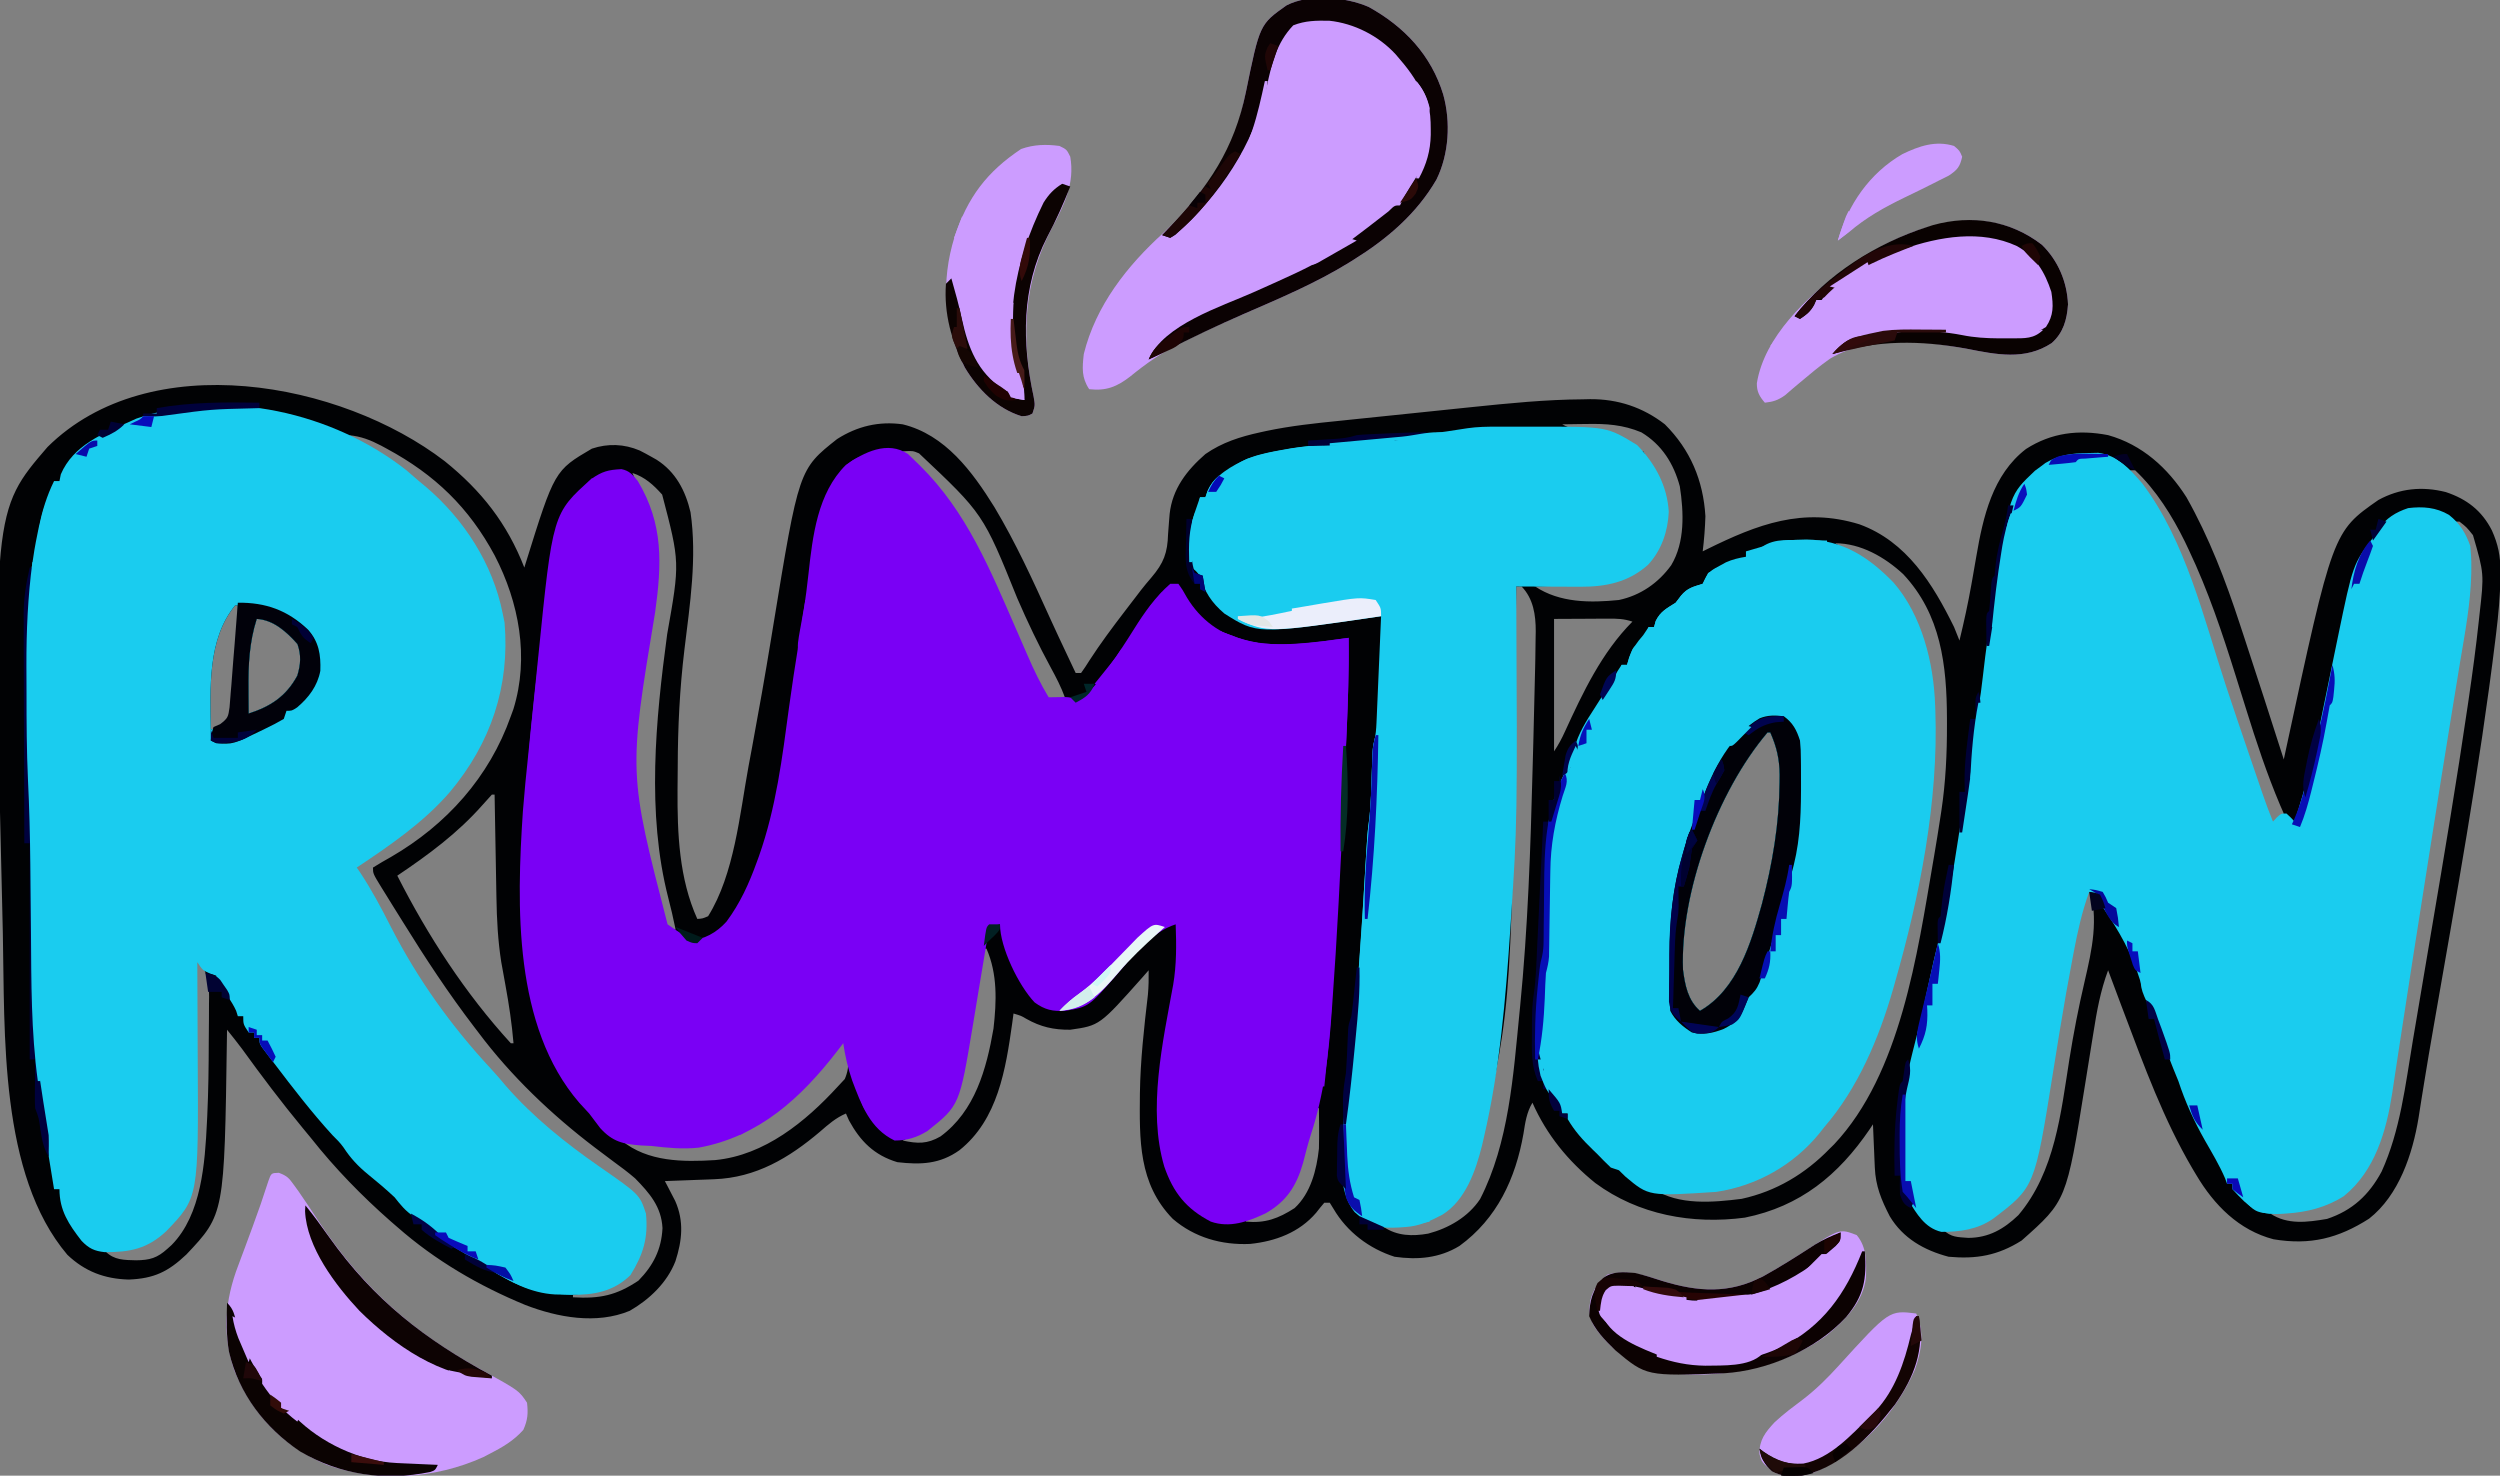 <?xml version="1.0" encoding="UTF-8"?>
<svg version="1.1" xmlns="http://www.w3.org/2000/svg" width="925" height="546">
<rect width="100%" height="100%" fill="#808080" stroke="none"/>
<path d="M0 0 C13.625 10.967 23.125 23.075 29.457 39.367 C29.632 38.799 29.808 38.231 29.989 37.646 C40.653 3.47 40.653 3.47 54.457 -4.633 C60.392 -6.611 66.38 -6.398 72.145 -3.945 C73.6 -3.209 75.039 -2.438 76.457 -1.633 C77.098 -1.271 77.738 -0.908 78.398 -0.535 C85.439 3.951 89.066 10.881 90.949 18.879 C93.403 35.733 90.733 52.919 88.697 69.688 C86.945 84.179 86.247 98.531 86.217 113.124 C86.207 115.967 86.176 118.809 86.145 121.652 C86.052 137.753 86.727 154.472 93.457 169.367 C95.396 169.245 95.396 169.245 97.457 168.367 C107.158 152.875 109.163 130.565 112.395 112.992 C112.834 110.634 113.274 108.276 113.714 105.919 C116.2 92.528 118.57 79.121 120.77 65.68 C120.946 64.6 120.946 64.6 121.127 63.498 C121.243 62.79 121.359 62.081 121.478 61.351 C131.029 3.011 131.029 3.011 145.199 -8.195 C152.67 -12.952 160.676 -14.858 169.457 -13.633 C185.185 -9.797 195.246 3.888 203.363 16.957 C211.285 30.18 217.652 44.128 223.996 58.152 C226.045 62.661 228.151 67.141 230.27 71.617 C230.901 72.956 231.533 74.294 232.164 75.633 C232.591 76.535 233.017 77.438 233.457 78.367 C234.117 78.367 234.777 78.367 235.457 78.367 C236.567 76.853 237.59 75.274 238.582 73.68 C242.619 67.458 247.01 61.566 251.52 55.68 C252.192 54.802 252.864 53.924 253.557 53.019 C254.546 51.731 254.546 51.731 255.555 50.418 C256.201 49.57 256.847 48.722 257.513 47.848 C258.791 46.217 260.11 44.616 261.469 43.052 C266.034 37.699 267.452 33.916 267.645 26.93 C267.762 25.254 267.89 23.58 268.027 21.906 C268.092 21.118 268.157 20.329 268.224 19.517 C269.23 10.247 274.585 3.358 281.457 -2.633 C287.656 -6.938 294.34 -9.052 301.626 -10.652 C302.407 -10.823 303.188 -10.995 303.993 -11.172 C313.031 -13.075 322.137 -14.036 331.316 -14.957 C333.163 -15.15 335.009 -15.344 336.856 -15.538 C340.691 -15.94 344.526 -16.335 348.362 -16.725 C353.239 -17.22 358.116 -17.727 362.992 -18.238 C367.704 -18.731 372.416 -19.219 377.129 -19.707 C378.006 -19.798 378.882 -19.889 379.785 -19.983 C393.566 -21.406 407.34 -22.798 421.207 -22.883 C422.062 -22.903 422.916 -22.924 423.797 -22.945 C434.066 -23.007 443.316 -19.948 451.457 -13.633 C460.895 -4.211 465.659 7.126 466.457 20.367 C466.329 24.732 465.982 29.033 465.457 33.367 C465.975 33.11 466.493 32.853 467.027 32.589 C485.738 23.363 502.493 16.917 523.457 23.367 C540.966 29.734 550.639 45.479 558.457 61.367 C559.134 63.03 559.803 64.696 560.457 66.367 C562.137 59.464 563.656 52.553 564.887 45.555 C565.005 44.887 565.124 44.218 565.247 43.53 C565.733 40.79 566.216 38.05 566.681 35.306 C569.181 20.626 572.711 4.993 585.082 -4.508 C594.504 -10.564 604.562 -11.741 615.457 -9.633 C628.01 -6.131 637.536 2.489 644.457 13.367 C652.844 28.245 658.921 44.115 664.207 60.305 C664.723 61.868 665.239 63.432 665.755 64.995 C670.732 80.094 675.613 95.225 680.457 110.367 C680.758 108.967 680.758 108.967 681.064 107.539 C698.607 26.115 698.607 26.115 715.457 14.367 C723.365 10.032 731.719 9.234 740.395 11.43 C748.17 14.013 753.719 18.281 757.457 25.617 C759.763 30.774 760.634 35.026 760.609 40.656 C760.605 41.729 760.605 41.729 760.601 42.823 C760.526 49.854 759.883 56.765 759.02 63.742 C758.935 64.441 758.85 65.14 758.762 65.86 C752.881 113.967 744.147 161.777 735.844 209.513 C734.672 216.256 733.505 222.999 732.426 229.758 C732.106 231.762 731.781 233.764 731.454 235.766 C731.068 238.145 730.692 240.526 730.331 242.909 C728.138 256.268 723.11 271.594 712.012 280.281 C700.622 287.553 690.225 290.169 676.656 287.898 C663.827 284.547 654.665 275.221 648.082 264.117 C647.611 263.33 647.141 262.542 646.656 261.731 C636.013 243.6 628.847 223.975 621.457 204.367 C621.088 203.392 620.719 202.417 620.339 201.412 C618.697 197.069 617.066 192.722 615.457 188.367 C612.627 195.964 611.27 203.497 610.02 211.492 C609.804 212.827 609.587 214.162 609.369 215.497 C608.542 220.573 607.73 225.652 606.921 230.732 C600.038 273.667 600.038 273.667 583.457 288.367 C574.671 293.906 566.782 295.296 556.457 294.367 C547.382 291.978 539.56 287.54 534.672 279.391 C531.543 273.311 529.433 268.222 529.141 261.383 C529.099 260.448 529.057 259.514 529.014 258.551 C528.974 257.583 528.935 256.615 528.895 255.617 C528.83 254.142 528.83 254.142 528.764 252.637 C528.658 250.214 528.556 247.791 528.457 245.367 C527.838 246.293 527.838 246.293 527.207 247.238 C515.689 264.13 501.575 275.76 481.027 279.895 C461.606 282.466 441.742 278.896 425.721 267.087 C415.642 258.963 407.701 249.216 402.457 237.367 C400.297 240.98 399.791 244.718 399.145 248.805 C396.233 265.415 389.38 280.245 375.457 290.367 C368.026 294.897 359.982 295.585 351.457 294.367 C342.043 291.365 333.847 285.175 328.836 276.59 C328.381 275.856 327.926 275.123 327.457 274.367 C326.797 274.367 326.137 274.367 325.457 274.367 C324.415 275.561 323.423 276.799 322.457 278.055 C316.221 285.379 307.37 288.661 297.973 289.621 C287.466 290.092 277.421 287.259 269.391 280.348 C256.625 267.273 257.073 251.072 257.223 233.906 C257.396 221.682 258.765 209.552 260.182 197.418 C260.456 194.383 260.505 191.413 260.457 188.367 C259.707 189.224 258.957 190.082 258.184 190.965 C242.309 208.817 242.309 208.817 231.457 210.367 C225.32 210.428 220.486 209.336 215.148 206.305 C213.302 205.214 213.302 205.214 210.457 204.367 C210.298 205.553 210.14 206.739 209.977 207.961 C207.579 224.968 204.682 243.63 190.438 254.961 C183.214 260.09 176.183 260.386 167.457 259.367 C158.899 256.79 153.773 251.612 149.582 243.93 C149.211 243.084 148.84 242.238 148.457 241.367 C144.693 242.978 141.97 245.38 138.895 248.055 C127.357 257.842 115.172 265.105 99.719 265.684 C98.652 265.725 97.585 265.767 96.486 265.811 C95.384 265.85 94.281 265.889 93.145 265.93 C92.022 265.973 90.9 266.016 89.744 266.061 C86.982 266.166 84.22 266.268 81.457 266.367 C81.806 267.031 82.156 267.695 82.516 268.379 C82.971 269.262 83.426 270.145 83.895 271.055 C84.347 271.925 84.799 272.795 85.266 273.691 C88.603 281.187 87.844 288.381 85.371 296.008 C82.301 303.932 75.755 310.182 68.457 314.367 C56.158 319.484 41.797 316.833 29.797 312.195 C12.581 305.093 -3.538 295.688 -17.543 283.367 C-18.347 282.672 -19.152 281.978 -19.98 281.262 C-30.778 271.762 -40.626 261.65 -49.543 250.367 C-50.523 249.174 -51.507 247.982 -52.492 246.793 C-60.367 237.264 -67.769 227.443 -75.01 217.425 C-76.798 215.025 -78.663 212.695 -80.543 210.367 C-80.558 211.469 -80.572 212.571 -80.587 213.706 C-81.514 278.624 -81.514 278.624 -95.582 293.527 C-102.355 299.939 -107.608 302.445 -116.918 302.805 C-125.832 302.557 -133.095 299.834 -139.602 293.656 C-164.877 263.855 -162.72 211.659 -163.492 174.738 C-163.548 172.114 -163.611 169.49 -163.675 166.867 C-167.279 18.376 -167.279 18.376 -146.949 -5.254 C-109.158 -42.616 -38.54 -29.557 0 0 Z M413.457 -13.633 C416.678 -11.919 418.922 -11.397 422.582 -11.258 C429.826 -10.714 436.302 -8.877 441.457 -3.633 C442.117 -3.633 442.777 -3.633 443.457 -3.633 C443.734 -3.076 444.011 -2.519 444.297 -1.945 C445.093 -0.358 445.898 1.225 446.711 2.805 C447.143 3.65 447.575 4.496 448.02 5.367 C448.454 6.213 448.888 7.058 449.336 7.93 C452.527 14.868 452.207 21.787 449.957 28.992 C447.215 35.909 442.479 40.166 435.77 43.242 C431.041 44.848 426.701 45.497 421.719 45.684 C420.652 45.725 419.585 45.767 418.486 45.811 C417.384 45.85 416.281 45.889 415.145 45.93 C414.022 45.973 412.9 46.016 411.744 46.061 C408.982 46.166 406.22 46.268 403.457 46.367 C412.574 52.445 423.869 52.44 434.457 51.367 C442.396 49.687 449.054 45.082 453.805 38.5 C458.934 29.932 458.466 18.987 456.996 9.344 C454.727 0.883 450.327 -6.101 442.777 -10.66 C435.979 -13.51 429.723 -13.903 422.457 -13.758 C421.587 -13.749 420.717 -13.74 419.82 -13.73 C417.699 -13.707 415.578 -13.671 413.457 -13.633 Z M-35.543 -9.633 C-32.707 -7.368 -29.726 -5.562 -26.569 -3.78 C-4.293 8.93 12.395 27.844 19.547 52.676 C24.488 72.717 20.076 91.434 10.395 109.242 C1.852 123.272 -9.311 132.893 -22.543 142.367 C-23.721 143.229 -24.899 144.092 -26.074 144.957 C-28.554 146.775 -31.042 148.579 -33.543 150.367 C-32.994 151.158 -32.994 151.158 -32.434 151.965 C-28.048 158.553 -24.439 165.381 -20.855 172.43 C-10.961 191.723 1.452 209.07 16.211 224.934 C18.092 226.971 19.873 229.048 21.645 231.18 C31.98 243.023 44.354 253.024 57.203 261.992 C57.83 262.431 58.456 262.871 59.101 263.323 C60.295 264.156 61.495 264.98 62.701 265.794 C67.509 269.125 71.57 272.706 73.457 278.367 C74.356 287.36 72.828 294.033 67.27 301.18 C61.204 305.897 55.048 307.815 47.457 308.367 C47.457 308.697 47.457 309.027 47.457 309.367 C57.306 309.967 63.552 308.669 71.707 303.18 C77.179 297.583 80.192 291.657 80.582 283.777 C80.171 275.856 75.819 270.85 70.457 265.367 C67.85 263.117 65.116 261.081 62.332 259.055 C60.815 257.918 59.299 256.778 57.785 255.637 C57.046 255.081 56.307 254.525 55.545 253.952 C39.594 241.847 24.458 227.418 12.457 211.367 C11.965 210.724 11.473 210.082 10.966 209.419 C1.361 196.869 -7.228 183.798 -15.543 170.367 C-16.651 168.592 -17.759 166.818 -18.867 165.043 C-19.885 163.402 -20.902 161.76 -21.918 160.117 C-22.389 159.36 -22.859 158.604 -23.344 157.824 C-26.543 152.601 -26.543 152.601 -26.543 150.367 C-24.338 148.979 -22.13 147.696 -19.855 146.43 C0.63 134.551 16.518 116.892 24.457 94.367 C24.937 93.058 24.937 93.058 25.426 91.723 C31.334 72.603 27.507 52.284 18.515 34.933 C8.974 17.142 -3.634 5.016 -21.355 -4.57 C-22.073 -4.96 -22.791 -5.351 -23.53 -5.753 C-27.54 -7.848 -30.97 -9.181 -35.543 -9.633 Z M169.457 -3.633 C170.117 -2.973 170.777 -2.313 171.457 -1.633 C171.916 -1.169 172.375 -0.705 172.848 -0.227 C173.963 0.878 175.1 1.96 176.254 3.023 C192.227 18.102 200.761 39.346 209.114 59.195 C215.38 74.245 215.38 74.245 223.457 88.367 C226.427 87.872 226.427 87.872 229.457 87.367 C228.056 83.521 226.237 80.026 224.285 76.443 C219.706 68.026 215.636 59.473 211.832 50.68 C199.244 19.479 199.244 19.479 175.5 -2.891 C173.193 -3.86 173.193 -3.86 169.457 -3.633 Z M623.457 3.367 C624.261 4.337 625.066 5.306 625.895 6.305 C642.344 28.533 649.517 57.164 658.055 83.106 C660.874 91.657 663.754 100.188 666.658 108.711 C667.228 110.384 667.795 112.058 668.361 113.733 C669.151 116.068 669.946 118.401 670.742 120.734 C670.973 121.42 671.204 122.106 671.441 122.813 C672.826 126.842 674.471 130.6 676.457 134.367 C678.437 132.387 678.437 132.387 680.457 130.367 C680.019 129.364 679.58 128.361 679.129 127.328 C674.197 115.683 670.274 103.805 666.52 91.742 C665.997 90.07 665.475 88.398 664.952 86.725 C664.695 85.902 664.437 85.078 664.172 84.23 C663.917 83.413 663.662 82.596 663.398 81.754 C663.145 80.943 662.892 80.133 662.631 79.297 C657.667 63.434 652.476 47.909 645.332 32.867 C644.853 31.858 644.374 30.849 643.881 29.809 C639.186 20.263 633.251 10.73 625.457 3.367 C624.797 3.367 624.137 3.367 623.457 3.367 Z M69.457 4.367 C70.762 7.769 72.252 10.962 73.957 14.18 C80.584 27.512 78.839 41.534 76.861 55.885 C67.266 114.362 67.266 114.362 80.52 170.117 C82.331 172.61 82.331 172.61 85.457 173.367 C85.189 172.15 84.921 170.933 84.645 169.68 C84.463 168.846 84.281 168.012 84.094 167.152 C83.67 165.298 83.214 163.451 82.727 161.613 C74.66 130.208 78.037 95.76 82.307 64.04 C87.027 37.439 87.027 37.439 80.457 12.367 C77.191 8.726 74.129 5.925 69.457 4.367 Z M743.457 22.367 C743.818 22.808 744.179 23.249 744.551 23.703 C747.986 28.684 748.905 33.197 748.848 39.164 C748.84 40.333 748.84 40.333 748.831 41.525 C748.577 52.559 746.535 63.384 744.707 74.242 C744.305 76.695 743.905 79.148 743.507 81.601 C742.863 85.557 742.219 89.512 741.568 93.467 C738.988 109.141 736.522 124.833 734.052 140.525 C733.273 145.472 732.492 150.418 731.71 155.365 C728.744 174.139 725.799 192.917 722.937 211.708 C722.551 214.243 722.161 216.778 721.771 219.312 C721.545 220.79 721.322 222.269 721.1 223.747 C720.721 226.275 720.335 228.802 719.949 231.328 C719.835 232.101 719.721 232.874 719.603 233.671 C717.537 247.062 713.697 262.455 702.48 271.125 C694.231 276.19 684.913 277.318 675.457 278.367 C681.849 282.629 689.153 281.592 696.457 280.367 C705.859 277.246 712.005 271.487 716.645 262.867 C723.564 247.684 725.461 230.779 728.195 214.465 C728.643 211.821 729.092 209.177 729.54 206.534 C730.481 200.988 731.415 195.441 732.346 189.894 C733.284 184.309 734.227 178.725 735.177 173.143 C739.852 145.648 744.468 118.149 748.5 90.551 C748.641 89.592 748.782 88.633 748.927 87.645 C750.318 78.132 751.599 68.615 752.622 59.055 C752.704 58.299 752.785 57.542 752.869 56.763 C754.592 41.637 754.592 41.637 750.457 27.367 C748.062 24.385 748.062 24.385 745.457 22.367 C744.797 22.367 744.137 22.367 743.457 22.367 Z M514.457 30.367 C517.139 32.155 519.773 33.542 522.645 34.992 C535.022 41.753 542.261 53.104 546.457 66.367 C557.002 107.229 546.911 153.537 535.457 193.367 C535.253 194.088 535.049 194.809 534.839 195.552 C529.598 213.69 521.849 231.973 509.457 246.367 C508.91 247.084 508.364 247.801 507.801 248.539 C498.646 260.117 484.826 266.921 470.457 269.367 C468.619 269.445 466.778 269.475 464.938 269.465 C463.916 269.462 462.894 269.458 461.842 269.455 C460.787 269.447 459.732 269.438 458.645 269.43 C457.57 269.425 456.496 269.421 455.389 269.416 C452.745 269.404 450.101 269.388 447.457 269.367 C456.558 275.434 469.421 274.253 479.871 272.938 C492.603 270.158 503.444 263.666 512.457 254.367 C512.995 253.839 513.532 253.31 514.086 252.766 C538.721 226.587 544.894 182.093 550.707 148.242 C550.832 147.518 550.957 146.793 551.085 146.047 C551.922 141.16 552.712 136.268 553.457 131.367 C553.558 130.707 553.659 130.046 553.763 129.365 C555.352 118.722 555.861 108.244 555.832 97.492 C555.831 96.31 555.831 96.31 555.829 95.104 C555.758 75.569 553.644 56.727 539.645 41.805 C532.842 35.5 523.918 30.367 514.457 30.367 Z M396.457 46.367 C396.449 47.227 396.441 48.088 396.433 48.974 C394.978 200.932 394.978 200.932 383.52 250.117 C383.291 251.111 383.062 252.104 382.827 253.128 C380.659 261.831 377.223 272.478 369.477 277.703 C362.478 281.653 355.373 282.603 347.457 283.367 C352.457 286.7 358.041 286.834 363.895 285.805 C371.468 283.805 378.715 279.634 383.094 273.023 C393.758 252.246 395.377 227.187 397.645 204.305 C397.723 203.521 397.802 202.738 397.883 201.931 C400.783 172.61 401.77 143.136 402.521 113.695 C402.603 110.555 402.691 107.415 402.778 104.275 C403.037 94.973 403.265 85.671 403.457 76.367 C403.48 75.296 403.502 74.224 403.526 73.12 C403.576 70.452 403.611 67.785 403.637 65.117 C403.65 64.404 403.664 63.69 403.678 62.955 C403.695 56.878 402.796 50.887 398.457 46.367 C397.797 46.367 397.137 46.367 396.457 46.367 Z M-77.543 53.367 C-87.869 65.997 -86.715 83.995 -86.543 99.367 C-82.796 97.734 -82.796 97.734 -79.543 95.367 C-79.24 92.861 -78.995 90.374 -78.789 87.859 C-78.724 87.101 -78.659 86.342 -78.592 85.56 C-78.454 83.948 -78.319 82.335 -78.186 80.723 C-77.983 78.273 -77.772 75.824 -77.561 73.375 C-77.428 71.807 -77.296 70.24 -77.164 68.672 C-77.102 67.946 -77.039 67.219 -76.975 66.471 C-76.617 62.086 -76.486 57.766 -76.543 53.367 C-76.873 53.367 -77.203 53.367 -77.543 53.367 Z M-69.543 58.367 C-72.296 66.994 -72.696 75.418 -72.605 84.43 C-72.601 85.295 -72.596 86.161 -72.592 87.053 C-72.58 89.158 -72.562 91.262 -72.543 93.367 C-64.404 90.767 -58.67 86.979 -54.543 79.367 C-53.293 75.2 -53.042 71.805 -54.48 67.68 C-58.501 63.172 -63.261 58.76 -69.543 58.367 Z M410.457 58.367 C410.457 74.537 410.457 90.707 410.457 107.367 C412.096 104.908 413.28 102.713 414.488 100.043 C421.149 85.545 428.071 70.828 439.457 59.367 C436.22 58.288 433.88 58.253 430.477 58.27 C429.428 58.272 428.38 58.275 427.3 58.277 C425.97 58.286 424.64 58.295 423.27 58.305 C419.041 58.325 414.813 58.346 410.457 58.367 Z M489.457 100.367 C470.932 122.172 457.12 159.441 458.164 188.121 C458.912 193.858 459.965 199.454 464.457 203.367 C478.235 195.494 483.376 178.226 487.385 163.757 C491.254 148.974 493.778 134.17 493.895 118.867 C493.905 117.93 493.915 116.993 493.925 116.028 C493.85 110.158 492.825 105.743 490.457 100.367 C490.127 100.367 489.797 100.367 489.457 100.367 Z M17.457 123.367 C16.301 124.628 15.149 125.893 14.018 127.177 C4.774 137.658 -6.003 145.606 -17.543 153.367 C-6.216 175.655 7.556 196.875 24.457 215.367 C24.787 215.367 25.117 215.367 25.457 215.367 C24.851 208.094 23.77 200.981 22.457 193.805 C22.1 191.846 21.746 189.886 21.395 187.926 C21.239 187.073 21.083 186.22 20.922 185.342 C19.681 177.404 19.269 169.58 19.141 161.551 C19.12 160.454 19.099 159.357 19.078 158.226 C19.013 154.753 18.954 151.279 18.895 147.805 C18.851 145.437 18.808 143.069 18.764 140.701 C18.657 134.923 18.555 129.145 18.457 123.367 C18.127 123.367 17.797 123.367 17.457 123.367 Z M607.457 157.367 C602.745 175.605 599.32 193.902 596.332 212.492 C587.382 267.992 587.382 267.992 573.43 278.961 C567.52 282.637 561.29 283.593 554.457 284.367 C557.309 287.219 559.813 287.09 563.738 287.383 C571.293 287.339 576.884 284.127 582.258 278.969 C595.835 262.908 597.975 241.184 601.146 221.202 C602.691 211.535 604.535 202.028 606.77 192.492 C609.549 180.492 612.008 169.481 608.457 157.367 C608.127 157.367 607.797 157.367 607.457 157.367 Z M199.457 180.367 C197.729 188.419 196.273 196.459 195.07 204.606 C190.14 237.565 190.14 237.565 179.438 245.949 C176.234 248.012 172.868 249.677 169.457 251.367 C174.98 252.551 178.489 252.701 183.445 249.848 C196.223 240.444 200.462 224.89 203.051 209.938 C204.198 199.855 204.573 189.799 200.457 180.367 C200.127 180.367 199.797 180.367 199.457 180.367 Z M-92.543 184.367 C-92.539 185.144 -92.534 185.92 -92.53 186.72 C-92.489 194.117 -92.459 201.514 -92.439 208.911 C-92.429 212.712 -92.415 216.513 -92.392 220.314 C-92.098 270.464 -92.098 270.464 -102.543 283.367 C-109.33 290 -116.316 291.748 -125.543 292.367 C-122.261 295.649 -118.674 295.56 -114.168 295.68 C-109.091 295.612 -106.401 294.867 -102.543 291.367 C-102.043 290.916 -101.543 290.465 -101.027 290 C-89.959 278.764 -88.711 259.66 -87.98 244.676 C-87.94 243.868 -87.899 243.061 -87.858 242.228 C-87.436 233.119 -87.322 224.01 -87.303 214.892 C-87.293 212.012 -87.262 209.132 -87.23 206.252 C-87.224 204.398 -87.219 202.545 -87.215 200.691 C-87.202 199.841 -87.19 198.991 -87.177 198.116 C-87.196 193.129 -87.752 189.68 -90.543 185.367 C-91.203 185.037 -91.863 184.707 -92.543 184.367 Z M147.457 213.367 C146.262 214.971 145.102 216.602 143.957 218.242 C131.515 235.449 115.42 249.042 93.996 253.008 C87.461 253.671 80.688 253.429 74.293 251.824 C71.367 251.096 68.455 251.31 65.457 251.367 C75.119 259.32 88.241 259.335 100.136 258.595 C118.359 256.808 133.523 244.394 145.457 231.367 C146.725 230.006 146.725 230.006 148.02 228.617 C150.261 223.551 149.257 218.742 148.457 213.367 C148.127 213.367 147.797 213.367 147.457 213.367 Z M25.457 215.367 C26.457 217.367 26.457 217.367 26.457 217.367 Z M322.457 239.367 C321.872 241.242 321.289 243.117 320.707 244.992 C320.154 246.765 320.154 246.765 319.59 248.574 C318.848 251.058 318.153 253.555 317.512 256.066 C315.287 264.714 313.362 271.457 305.402 276.18 C302.455 277.678 299.497 279.069 296.457 280.367 C296.457 280.697 296.457 281.027 296.457 281.367 C303.619 282.03 308.419 280.235 314.457 276.367 C320.424 270.871 322.626 262.19 323.457 254.367 C323.522 251.722 323.543 249.075 323.52 246.43 C323.515 245.746 323.511 245.062 323.506 244.357 C323.494 242.694 323.476 241.031 323.457 239.367 C323.127 239.367 322.797 239.367 322.457 239.367 Z " fill="#010204" transform="translate(164.543,170.633)"/>
<path d="M0 0 C0.98 0.911 1.941 1.843 2.883 2.793 C3.656 3.543 3.656 3.543 4.445 4.308 C21.717 21.366 30.375 42.797 39.945 64.699 C40.435 65.819 40.925 66.938 41.43 68.092 C42.376 70.257 43.317 72.424 44.253 74.594 C46.572 79.922 48.999 85.006 52.008 89.98 C54.986 89.932 54.986 89.932 57.965 89.883 C60.008 89.98 60.008 89.98 63.008 90.98 C67.444 88.146 70.249 84.321 73.258 80.105 C73.735 79.448 74.213 78.79 74.705 78.113 C77.852 73.731 80.78 69.245 83.633 64.668 C87.429 58.606 91.586 52.706 97.008 47.98 C97.998 47.98 98.988 47.98 100.008 47.98 C101.551 50.176 101.551 50.176 103.195 53.105 C108.271 61.437 115.422 66.575 124.883 69.168 C137.419 71.663 150.5 69.654 163.008 67.98 C163.114 79.643 162.796 91.245 162.273 102.895 C162.195 104.699 162.116 106.503 162.037 108.307 C161.784 114.074 161.522 119.84 161.258 125.605 C161.213 126.585 161.169 127.564 161.123 128.572 C159.986 153.559 158.774 178.533 156.945 203.48 C156.87 204.549 156.794 205.618 156.716 206.719 C155.606 222.142 153.895 236.986 149.035 251.75 C147.927 255.235 147.04 258.75 146.133 262.293 C143.696 270.794 140.001 276.56 132.211 280.945 C125.754 283.979 119.016 286.435 112.008 283.98 C102.919 279.268 98.127 273.262 94.805 263.664 C88.541 242.571 94.254 217.459 98.086 196.323 C99.349 188.877 99.285 181.507 99.008 173.98 C90.169 176.884 83.558 185.095 77.691 192.031 C66.916 204.507 66.916 204.507 58.195 205.98 C53.572 206.276 50.57 205.616 46.816 202.875 C40.939 196.719 34.008 182.538 34.008 173.98 C32.688 174.31 31.368 174.64 30.008 174.98 C29.877 175.774 29.747 176.568 29.612 177.385 C28.426 184.587 27.228 191.788 26.014 198.985 C25.316 203.126 24.635 207.269 23.961 211.414 C19.039 240.978 19.039 240.978 7.25 250.383 C3.342 252.845 -0.398 253.98 -4.992 253.98 C-14.105 249.606 -17.336 240.639 -20.699 231.738 C-22.266 227.184 -23.282 222.731 -23.992 217.98 C-24.705 218.91 -25.418 219.839 -26.152 220.797 C-39.524 238.116 -55.069 252.538 -77.492 256.617 C-83.444 257.235 -89.073 256.69 -94.992 255.98 C-96.205 255.924 -97.418 255.867 -98.668 255.809 C-105.398 255.317 -109.317 254.461 -113.93 249.355 C-115.304 247.579 -116.659 245.788 -117.992 243.98 C-119.21 242.637 -120.438 241.303 -121.68 239.98 C-146.017 211.718 -144.862 167.198 -142.523 132.145 C-141.979 125.156 -141.286 118.187 -140.544 111.217 C-140.133 107.354 -139.741 103.489 -139.358 99.623 C-138.773 93.737 -138.168 87.854 -137.55 81.971 C-137.308 79.648 -137.071 77.325 -136.839 75.001 C-131.499 21.942 -131.499 21.942 -117.18 9.168 C-113.11 6.375 -111.004 5.827 -106.062 5.555 C-103.029 6.179 -101.948 7.618 -99.992 9.98 C-90.476 25.916 -91.119 40.59 -93.588 58.498 C-103.469 117.909 -103.469 117.909 -88.992 173.98 C-87.036 175.378 -85.038 176.718 -82.992 177.98 C-82.002 178.97 -82.002 178.97 -80.992 179.98 C-75.448 179.664 -70.842 177.04 -67.199 172.984 C-62.175 166.23 -58.832 158.867 -55.992 150.98 C-55.714 150.217 -55.435 149.453 -55.148 148.667 C-48.842 130.799 -46.563 112.361 -44.05 93.676 C-43.004 85.933 -41.807 78.218 -40.567 70.504 C-39.173 61.826 -37.808 53.159 -36.867 44.418 C-35.316 30.373 -33.535 14.408 -22.992 3.98 C-16.295 -0.702 -7.559 -5.102 0 0 Z " fill="#7A00F5" transform="translate(335.992,168.02)"/>
<path d="M0 0 C1.552 1.321 3.094 2.654 4.625 4 C5.442 4.674 6.26 5.348 7.102 6.043 C21.273 18.087 31.998 34.613 35.625 53 C35.852 54.093 36.079 55.186 36.312 56.312 C38.313 79.919 31.289 100.835 16.125 119 C6.358 130.306 -6.025 138.753 -18.375 147 C-18.009 147.527 -17.643 148.054 -17.266 148.598 C-12.88 155.186 -9.271 162.014 -5.688 169.062 C4.206 188.355 16.619 205.699 31.375 221.562 C33.276 223.622 35.081 225.723 36.875 227.875 C46.868 239.323 58.901 248.951 71.34 257.594 C86.289 267.992 86.289 267.992 88.625 275 C89.531 284.058 87.61 290.202 82.875 297.812 C76.597 303.916 69.259 305.194 60.812 305.082 C59.761 305.055 58.709 305.028 57.625 305 C56.759 304.983 55.892 304.966 55 304.949 C45.855 304.436 38.199 300.243 30.648 295.312 C28.364 293.831 26.032 292.447 23.688 291.062 C10.764 283.317 10.764 283.317 5.625 278 C4.635 277.361 3.645 276.721 2.625 276.062 C-0.46 273.941 -2.068 271.918 -4.375 269 C-7.557 266.021 -10.884 263.205 -14.273 260.465 C-17.902 257.494 -20.665 254.548 -23.234 250.613 C-24.469 248.867 -25.843 247.49 -27.375 246 C-35.054 237.583 -41.994 228.571 -48.875 219.5 C-49.416 218.793 -49.957 218.086 -50.514 217.357 C-51.015 216.693 -51.516 216.028 -52.031 215.344 C-52.483 214.748 -52.935 214.151 -53.4 213.537 C-54.375 212 -54.375 212 -54.375 210 C-55.035 210 -55.695 210 -56.375 210 C-56.375 209.34 -56.375 208.68 -56.375 208 C-57.035 208 -57.695 208 -58.375 208 C-60.375 205 -60.375 205 -60.375 202 C-61.035 202 -61.695 202 -62.375 202 C-62.684 201.01 -62.684 201.01 -63 200 C-64.609 196.489 -66.731 193.775 -69.133 190.77 C-70.375 189 -70.375 189 -70.375 187 C-71.159 186.732 -71.942 186.464 -72.75 186.188 C-75.375 185 -75.375 185 -77.375 182 C-77.371 182.764 -77.366 183.528 -77.362 184.315 C-77.321 191.594 -77.291 198.874 -77.271 206.153 C-77.261 209.893 -77.247 213.633 -77.224 217.374 C-76.915 269.139 -76.915 269.139 -88.902 281.586 C-95.875 288.068 -102.26 289.337 -111.641 289.301 C-115.515 288.875 -117.488 287.919 -120.191 285.117 C-124.892 279.081 -128.375 273.9 -128.375 266 C-129.035 266 -129.695 266 -130.375 266 C-131.042 261.957 -131.698 257.912 -132.346 253.866 C-132.671 251.855 -133.002 249.846 -133.334 247.836 C-134.08 243.233 -134.742 238.62 -135.375 234 C-135.507 233.04 -135.64 232.08 -135.776 231.09 C-138.484 210.794 -138.883 190.684 -138.986 170.246 C-139.023 163.631 -139.083 157.017 -139.143 150.402 C-139.157 148.793 -139.171 147.184 -139.184 145.574 C-139.269 135.2 -139.524 124.855 -140.023 114.491 C-140.516 103.86 -140.561 93.231 -140.56 82.589 C-140.563 79.172 -140.581 75.755 -140.6 72.338 C-140.642 55.848 -139.894 39.618 -136.5 23.438 C-136.331 22.61 -136.163 21.782 -135.989 20.929 C-134.73 15.018 -133.065 9.437 -130.375 4 C-129.715 4 -129.055 4 -128.375 4 C-128.21 3.175 -128.045 2.35 -127.875 1.5 C-123.263 -9.261 -112.453 -13.513 -102.375 -18 C-101.56 -18.371 -100.746 -18.742 -99.906 -19.125 C-66.781 -30.576 -27.024 -21.288 0 0 Z M-63.375 50 C-73.701 62.629 -72.547 80.628 -72.375 96 C-68.628 94.367 -68.628 94.367 -65.375 92 C-65.072 89.494 -64.827 87.007 -64.621 84.492 C-64.556 83.733 -64.491 82.974 -64.424 82.193 C-64.286 80.58 -64.151 78.968 -64.018 77.355 C-63.815 74.906 -63.604 72.457 -63.393 70.008 C-63.26 68.44 -63.128 66.872 -62.996 65.305 C-62.934 64.578 -62.871 63.852 -62.807 63.104 C-62.449 58.719 -62.318 54.399 -62.375 50 C-62.705 50 -63.035 50 -63.375 50 Z M-55.375 55 C-58.128 63.626 -58.528 72.051 -58.438 81.062 C-58.433 81.928 -58.428 82.794 -58.424 83.686 C-58.412 85.79 -58.394 87.895 -58.375 90 C-50.236 87.4 -44.503 83.612 -40.375 76 C-39.125 71.833 -38.874 68.437 -40.312 64.312 C-44.333 59.805 -49.093 55.393 -55.375 55 Z " fill="#1ACCEF" transform="translate(150.375,174)"/>
<path d="M0 0 C1.268 -0.028 2.537 -0.057 3.844 -0.086 C11.087 0.827 15.565 5.966 20.148 11.262 C36.204 32.518 42.871 61.114 51.094 86.109 C53.921 94.684 56.832 103.231 59.756 111.774 C60.331 113.454 60.906 115.135 61.48 116.816 C62.279 119.158 63.081 121.499 63.883 123.84 C64.237 124.876 64.237 124.876 64.598 125.934 C65.808 129.455 67.081 132.933 68.5 136.375 C68.954 135.88 69.407 135.385 69.875 134.875 C71.5 133.375 71.5 133.375 73.5 133.375 C75.125 134.875 75.125 134.875 76.5 136.375 C80.776 123.092 84.029 109.827 86.745 96.146 C88.14 89.181 89.585 82.227 91.037 75.273 C91.549 72.816 92.054 70.358 92.558 67.899 C98.104 41.123 98.104 41.123 105.5 31.375 C106.16 30.282 106.82 29.189 107.5 28.062 C110.458 24.088 113.829 21.932 118.5 20.375 C123.963 19.718 128.83 20.078 133.637 22.891 C137.694 26.123 139.766 29.507 141.5 34.375 C141.777 37.056 141.916 39.51 141.891 42.188 C141.882 43.355 141.882 43.355 141.874 44.545 C141.619 55.575 139.578 66.396 137.75 77.25 C137.348 79.703 136.948 82.156 136.55 84.609 C135.906 88.565 135.262 92.52 134.611 96.475 C132.031 112.149 129.565 127.841 127.095 143.533 C126.316 148.479 125.535 153.426 124.753 158.372 C121.787 177.147 118.842 195.924 115.98 214.715 C115.594 217.251 115.204 219.785 114.814 222.32 C114.588 223.798 114.365 225.277 114.143 226.755 C113.764 229.283 113.378 231.809 112.992 234.336 C112.821 235.496 112.821 235.496 112.646 236.679 C110.464 250.817 106.296 265.562 94.77 274.906 C88.33 279.074 81.076 280.886 73.5 281.375 C72.736 281.427 71.971 281.478 71.184 281.531 C65.365 281.761 62.283 280.871 57.867 276.91 C56.347 275.464 54.917 273.923 53.5 272.375 C53.5 271.715 53.5 271.055 53.5 270.375 C52.84 270.375 52.18 270.375 51.5 270.375 C51.271 269.73 51.041 269.086 50.805 268.422 C48.701 263.51 45.956 258.956 43.309 254.32 C39.31 247.235 36.026 240.111 33.5 232.375 C32.861 230.789 32.214 229.206 31.562 227.625 C30.185 224.241 29.037 220.896 28.062 217.375 C27.04 213.799 25.724 210.67 24 207.375 C21.882 203.327 20.533 199.417 19.312 195.027 C16.301 185.196 11.579 176.878 5.805 168.461 C4.5 166.375 4.5 166.375 3.5 163.375 C2.51 163.045 1.52 162.715 0.5 162.375 C-2.176 169.751 -3.797 177.11 -5.25 184.812 C-5.375 185.461 -5.499 186.11 -5.628 186.779 C-7.316 195.572 -8.856 204.386 -10.305 213.223 C-10.457 214.147 -10.608 215.071 -10.765 216.023 C-11.511 220.578 -12.246 225.134 -12.964 229.693 C-19.664 271.619 -19.664 271.619 -35.062 283.312 C-40.767 287.282 -47.424 288.211 -54.227 288.164 C-60.41 286.674 -63.255 281.507 -66.5 276.375 C-67.49 274.89 -67.49 274.89 -68.5 273.375 C-71.306 256.794 -69.469 240.569 -65.5 224.375 C-65.324 223.649 -65.148 222.923 -64.966 222.175 C-64.146 218.815 -63.3 215.463 -62.438 212.113 C-61.241 207.341 -60.222 202.541 -59.211 197.727 C-57.794 191.047 -56.256 184.393 -54.598 177.77 C-51.707 166.13 -49.758 154.411 -47.938 142.562 C-47.644 140.689 -47.351 138.816 -47.057 136.943 C-45.49 126.936 -43.969 116.921 -42.485 106.901 C-41.854 102.653 -41.176 98.419 -40.438 94.188 C-39.798 90.441 -39.291 86.701 -38.875 82.924 C-37.751 72.733 -36.255 62.612 -34.633 52.49 C-34.335 50.617 -34.044 48.744 -33.758 46.869 C-28.97 15.452 -28.97 15.452 -19.57 6.547 C-18.928 6.078 -18.286 5.608 -17.625 5.125 C-16.67 4.406 -16.67 4.406 -15.695 3.672 C-10.607 0.666 -5.848 0.059 0 0 Z " fill="#1ACCEF" transform="translate(772.5,167.625)"/>
<path d="M0 0 C13.449 0.224 23.061 6.554 32.198 15.95 C42.658 28.048 47.054 45.59 47.573 61.387 C47.612 62.341 47.612 62.341 47.651 63.314 C48.859 96.938 41.851 132.124 32.573 164.387 C32.267 165.469 32.267 165.469 31.955 166.572 C26.72 184.69 18.986 203.032 6.573 217.387 C5.953 218.177 5.333 218.968 4.694 219.782 C-4.838 231.464 -18.48 239.166 -33.427 241.387 C-58.347 243.017 -58.347 243.017 -66.99 235.762 C-67.794 234.978 -68.598 234.195 -69.427 233.387 C-70.417 233.057 -71.407 232.727 -72.427 232.387 C-74.141 230.769 -75.798 229.09 -77.427 227.387 C-78.001 226.834 -78.574 226.281 -79.165 225.711 C-82.822 222.18 -85.866 218.792 -88.427 214.387 C-88.427 213.727 -88.427 213.067 -88.427 212.387 C-89.087 212.387 -89.747 212.387 -90.427 212.387 C-91.74 210.45 -91.74 210.45 -93.427 207.387 C-93.834 206.686 -94.242 205.985 -94.661 205.262 C-103.321 190.184 -100.862 173.075 -98.427 156.387 C-98.259 155.77 -98.091 155.154 -97.917 154.518 C-97.42 152.356 -97.296 150.471 -97.285 148.256 C-97.278 147.45 -97.271 146.644 -97.264 145.814 C-97.26 144.947 -97.256 144.081 -97.251 143.188 C-97.228 141.319 -97.204 139.45 -97.179 137.581 C-97.144 134.661 -97.115 131.741 -97.101 128.822 C-97.015 113.367 -96.277 98.433 -88.575 84.641 C-87.356 82.247 -86.671 79.982 -85.99 77.387 C-84.416 71.752 -81.6 67.261 -78.427 62.387 C-77.197 60.45 -75.968 58.513 -74.74 56.575 C-73.898 55.266 -73.898 55.266 -73.04 53.93 C-71.925 52.172 -70.863 50.38 -69.845 48.563 C-69.377 47.845 -68.909 47.127 -68.427 46.387 C-67.767 46.387 -67.107 46.387 -66.427 46.387 C-66.18 45.5 -65.932 44.613 -65.677 43.7 C-64.376 40.252 -62.82 38.154 -60.427 35.387 C-59.767 34.397 -59.107 33.407 -58.427 32.387 C-57.767 32.387 -57.107 32.387 -56.427 32.387 C-56.221 31.645 -56.015 30.902 -55.802 30.137 C-54.019 26.571 -51.754 25.517 -48.427 23.387 C-47.767 22.521 -47.107 21.655 -46.427 20.762 C-43.986 17.863 -41.963 17.54 -38.427 16.387 C-38.127 15.763 -37.826 15.139 -37.517 14.497 C-36.134 11.821 -34.751 11.104 -32.115 9.7 C-31.355 9.283 -30.596 8.867 -29.814 8.438 C-27.35 7.353 -25.078 6.814 -22.427 6.387 C-22.427 5.727 -22.427 5.067 -22.427 4.387 C-21.717 4.182 -21.006 3.977 -20.275 3.766 C-18.896 3.362 -18.896 3.362 -17.49 2.95 C-16.573 2.683 -15.656 2.416 -14.712 2.141 C-9.69 0.484 -5.551 0.026 0 0 Z M-14.427 71.387 C-32.952 93.192 -46.764 130.462 -45.72 159.141 C-44.972 164.878 -43.919 170.474 -39.427 174.387 C-25.649 166.514 -20.508 149.246 -16.499 134.777 C-12.63 119.994 -10.106 105.19 -9.99 89.887 C-9.979 88.95 -9.969 88.013 -9.959 87.048 C-10.034 81.178 -11.059 76.763 -13.427 71.387 C-13.757 71.387 -14.087 71.387 -14.427 71.387 Z " fill="#1ACCEF" transform="translate(668.427,199.613)"/>
<path d="M0 0 C1.147 -0.001 1.147 -0.001 2.317 -0.003 C3.929 -0.004 5.542 -0.002 7.155 0.002 C9.588 0.008 12.022 0.003 14.455 -0.004 C40.531 -0.019 40.531 -0.019 51.676 6.82 C58.319 13.648 62.833 21.892 63.363 31.508 C63.06 38.74 60.672 45.712 55.738 51.07 C48.498 57.563 40.131 59.269 30.656 59.23 C29.975 59.229 29.294 59.228 28.593 59.226 C26.433 59.221 24.273 59.208 22.113 59.195 C20.643 59.19 19.172 59.186 17.701 59.182 C14.109 59.171 10.518 59.153 6.926 59.133 C6.93 59.993 6.935 60.853 6.939 61.74 C7.354 146.078 7.354 146.078 4.926 183.133 C4.873 183.95 4.819 184.766 4.764 185.608 C3.048 211.492 0.884 237.577 -5.012 262.883 C-5.24 263.876 -5.469 264.87 -5.704 265.893 C-8.033 275.239 -11.828 286.276 -20.402 291.57 C-24.881 293.93 -28.97 295.82 -34.074 296.133 C-35.36 296.226 -35.36 296.226 -36.672 296.32 C-42.721 296.581 -46.33 296.284 -51.074 292.133 C-51.94 291.39 -51.94 291.39 -52.824 290.633 C-59.599 282.504 -57.642 268.105 -57.074 258.133 C-56.491 251.768 -55.741 245.425 -54.989 239.078 C-53.525 226.695 -52.354 214.319 -51.449 201.883 C-51.358 200.634 -51.358 200.634 -51.265 199.36 C-50.32 186.306 -49.477 173.245 -48.72 160.179 C-48.132 150.194 -48.132 150.194 -47.551 146.023 C-46.762 139.582 -46.679 133.107 -46.469 126.625 C-46.431 125.591 -46.394 124.557 -46.355 123.492 C-46.325 122.559 -46.295 121.625 -46.264 120.663 C-46.074 118.133 -46.074 118.133 -45.581 116.255 C-45.044 114.008 -44.877 111.947 -44.777 109.64 C-44.737 108.759 -44.697 107.878 -44.656 106.971 C-44.598 105.558 -44.598 105.558 -44.539 104.117 C-44.496 103.146 -44.453 102.175 -44.409 101.175 C-44.273 98.078 -44.142 94.98 -44.012 91.883 C-43.92 89.781 -43.829 87.68 -43.736 85.578 C-43.511 80.43 -43.291 75.281 -43.074 70.133 C-43.899 70.254 -44.724 70.375 -45.574 70.5 C-88.947 76.793 -88.947 76.793 -101.074 69.133 C-105.815 65.075 -108.392 61.161 -110.074 55.133 C-111.553 53.403 -111.553 53.403 -113.074 52.133 C-116.14 46.002 -113.984 38.114 -112.074 31.945 C-111.423 30.003 -110.762 28.063 -110.074 26.133 C-109.414 26.133 -108.754 26.133 -108.074 26.133 C-107.827 25.381 -107.579 24.63 -107.324 23.855 C-104.633 17.994 -98.313 14.448 -92.574 11.883 C-88.279 10.38 -83.957 9.436 -79.484 8.652 C-78.748 8.523 -78.012 8.394 -77.253 8.261 C-68.221 6.741 -59.126 5.911 -50.012 5.07 C-46.604 4.749 -43.196 4.425 -39.789 4.098 C-38.967 4.019 -38.146 3.94 -37.299 3.859 C-24.163 2.603 -24.163 2.603 -11.133 0.582 C-7.412 0.036 -3.752 -0.011 0 0 Z " fill="#1ACCEF" transform="translate(554.074,157.867)"/>
<path d="M0 0 C13.208 7.285 23.171 17.846 27.613 32.441 C30.432 42.612 29.737 54.479 25.086 63.91 C17.745 76.528 6.9 85.797 -5.387 93.441 C-5.967 93.806 -6.547 94.171 -7.145 94.547 C-19.481 102.166 -32.821 107.798 -46.092 113.557 C-53.522 116.787 -60.892 120.092 -68.148 123.699 C-68.795 124.019 -69.441 124.339 -70.108 124.668 C-76.667 127.976 -82.467 132.052 -88.137 136.691 C-93.064 140.524 -97.088 142.168 -103.387 141.441 C-106.269 137.118 -105.946 133.517 -105.387 128.441 C-100.958 110.487 -89.31 95.733 -75.912 83.589 C-70.469 78.626 -65.82 73.329 -61.387 67.441 C-60.679 66.549 -59.971 65.657 -59.242 64.738 C-58.547 63.836 -57.853 62.934 -57.137 62.004 C-56.533 61.221 -55.93 60.439 -55.309 59.633 C-50.001 50.819 -47.43 41.442 -45.387 31.441 C-40.28 6.442 -40.28 6.442 -30.387 -0.559 C-21.967 -4.962 -8.506 -3.704 0 0 Z " fill="#CC9CFF" transform="translate(506.387,2.559)"/>
<path d="M0 0 C3.136 1.185 3.715 1.946 5.629 4.586 C6.153 5.309 6.678 6.033 7.218 6.778 C9.738 10.389 12.156 14.063 14.562 17.75 C30.999 42.549 49.137 58.719 75.16 73.027 C88.815 80.566 88.815 80.566 91.812 85.062 C92.261 89.021 92.075 91.478 90.438 95.125 C86.774 99.225 82.671 101.562 77.812 104.062 C77.096 104.434 76.379 104.805 75.641 105.188 C57.69 113.335 36.329 114.649 17.812 108.062 C1.65 101.292 -9.764 89.434 -16.41 73.289 C-21.082 59.909 -20.028 47.24 -14.992 34.156 C-14.118 31.883 -13.276 29.599 -12.438 27.312 C-11.536 24.853 -10.632 22.394 -9.718 19.939 C-7.646 14.371 -5.718 8.779 -3.914 3.117 C-2.84 0.081 -2.84 0.081 0 0 Z " fill="#CC9CFF" transform="translate(103.188,433.938)"/>
<path d="M0 0 C5.972 5.832 9.308 13.719 9.656 22.051 C9.268 27.684 7.944 32.548 3.617 36.371 C-6.243 42.879 -16.936 40.609 -27.945 38.434 C-44.48 35.462 -63.302 33.176 -78.418 42.164 C-82.277 44.883 -85.848 47.878 -89.457 50.918 C-90.905 52.132 -90.905 52.132 -92.383 53.371 C-93.246 54.123 -94.11 54.874 -95 55.648 C-97.604 57.502 -99.364 58.079 -102.508 58.434 C-104.514 56.119 -105.522 54.331 -105.473 51.227 C-102.676 33.987 -87.041 19.391 -73.508 9.434 C-52.272 -5.672 -23.263 -17.958 0 0 Z " fill="#CC9CFF" transform="translate(755.508,90.566)"/>
<path d="M0 0 C3.79 4.548 3.563 10.085 3.402 15.754 C2.273 24.867 -4.186 31.322 -11 37 C-28.333 49.65 -51.223 53.551 -72.21 50.7 C-82.773 48.577 -90.793 42.659 -97 34 C-99.075 30.513 -99.187 28.092 -98.543 24.031 C-97.488 20.086 -95.442 17.133 -92.25 14.625 C-85.023 12.618 -78.68 14.781 -71.812 17 C-58.53 21.02 -47.237 21.791 -34.656 15.266 C-28.981 12.132 -23.504 8.708 -18.062 5.188 C-6.218 -2.402 -6.218 -2.402 0 0 Z " fill="#CC9CFF" transform="translate(687,457)"/>
<path d="M0 0 C2.688 1.312 2.688 1.312 4 4 C5.716 13.873 1.766 21.771 -2.75 30.309 C-13.332 50.401 -14.317 70.74 -9.559 92.762 C-9 96 -9 96 -10 99 C-11.625 99.875 -11.625 99.875 -14 100 C-23.125 97.192 -30.145 90.059 -35 82 C-42.845 66.483 -43.924 50.178 -38.812 33.625 C-33.977 18.994 -26.87 9.58 -14.188 1.125 C-9.433 -0.553 -4.983 -0.653 0 0 Z " fill="#CC9CFF" transform="translate(392,54)"/>
<path d="M0 0 C3.407 2.486 4.713 5.049 6 9 C6.291 12.403 6.291 12.403 6.336 16.293 C6.348 17.342 6.348 17.342 6.361 18.411 C6.381 20.67 6.381 22.929 6.375 25.188 C6.375 25.957 6.375 26.726 6.374 27.519 C6.344 38.367 5.814 48.534 2.616 58.973 C1.936 61.21 1.328 63.46 0.727 65.719 C-0.464 70.161 -1.718 74.583 -3 79 C-3.278 79.967 -3.557 80.934 -3.844 81.93 C-4.539 84.295 -5.262 86.648 -6 89 C-6.318 90.043 -6.637 91.086 -6.965 92.16 C-7.306 93.242 -7.648 94.323 -8 95.438 C-8.309 96.426 -8.619 97.415 -8.938 98.434 C-10.008 101.019 -10.995 102.129 -13 104 C-13.495 105.155 -13.99 106.31 -14.5 107.5 C-16.513 112.196 -17.708 113.316 -22.188 115.688 C-26.138 117.234 -29.819 118.039 -34 117 C-37.318 114.909 -40.23 112.54 -42 109 C-42.111 106.61 -42.164 104.25 -42.168 101.859 C-42.173 100.781 -42.173 100.781 -42.178 99.682 C-42.183 98.152 -42.185 96.622 -42.185 95.092 C-42.187 92.801 -42.206 90.51 -42.225 88.219 C-42.274 75.761 -41.151 63.755 -37.625 51.75 C-37.407 50.986 -37.188 50.222 -36.963 49.436 C-35.316 43.796 -33.326 38.394 -31 33 C-30.706 32.209 -30.412 31.417 -30.109 30.602 C-25.885 19.253 -19.715 7.179 -8.949 0.781 C-5.835 -0.467 -3.307 -0.354 0 0 Z M-6 6 C-24.525 27.805 -38.337 65.074 -37.293 93.754 C-36.545 99.491 -35.492 105.087 -31 109 C-17.222 101.127 -12.081 83.859 -8.072 69.389 C-4.203 54.607 -1.679 39.803 -1.562 24.5 C-1.552 23.563 -1.542 22.626 -1.532 21.661 C-1.607 15.791 -2.632 11.376 -5 6 C-5.33 6 -5.66 6 -6 6 Z " fill="#010108" transform="translate(660,265)"/>
<path d="M0 0 C13.208 7.285 23.171 17.846 27.613 32.441 C30.432 42.612 29.737 54.479 25.086 63.91 C17.745 76.528 6.9 85.797 -5.387 93.441 C-5.967 93.806 -6.547 94.171 -7.145 94.547 C-19.481 102.166 -32.821 107.798 -46.092 113.557 C-56.028 117.877 -65.739 122.513 -75.387 127.441 C-77.386 128.443 -79.385 129.444 -81.387 130.441 C-75.824 117.554 -54.633 110.94 -42.699 105.629 C-15.769 93.617 -15.769 93.617 7.359 75.656 C9.613 73.441 9.613 73.441 11.613 73.441 C11.881 72.882 12.15 72.323 12.426 71.746 C14.149 68.402 16.179 65.26 18.176 62.074 C22.71 53.769 23.033 43.604 20.926 34.457 C18.802 28.757 15.574 24.023 11.613 19.441 C11.089 18.823 10.564 18.204 10.023 17.566 C3.752 10.719 -5.334 6.073 -14.605 5.105 C-19.43 5.048 -23.363 5.039 -27.887 6.816 C-34.131 13.373 -35.828 20.952 -37.699 29.566 C-42.42 50.93 -55.207 69.846 -71.52 84.336 C-72.444 84.883 -72.444 84.883 -73.387 85.441 C-74.377 85.111 -75.367 84.781 -76.387 84.441 C-75.153 83.169 -75.153 83.169 -73.895 81.871 C-59.269 66.59 -49.692 52.517 -45.387 31.441 C-40.28 6.442 -40.28 6.442 -30.387 -0.559 C-21.967 -4.962 -8.506 -3.704 0 0 Z " fill="#0B0203" transform="translate(506.387,2.559)"/>
<path d="M0 0 C3.121 6.977 1.988 13.795 -0.5 20.812 C-7.72 37.323 -21.563 51.892 -38.188 58.938 C-43.889 60.527 -47.91 61.084 -53.375 58.25 C-57.217 54.957 -57.217 54.957 -58 52 C-58.119 46.76 -55.794 43.915 -52.398 40.242 C-49.013 37.077 -45.315 34.353 -41.62 31.566 C-36.84 27.871 -32.748 23.777 -28.688 19.312 C-9.987 -1.248 -9.987 -1.248 0 0 Z " fill="#CC9CFF" transform="translate(709,486)"/>
<path d="M0 0 C0 3 0 3 -1.801 5.016 C-17.389 18.882 -33.701 26.125 -54.786 25.201 C-61.013 24.635 -67.021 22.747 -73 21 C-77.545 19.733 -82.623 18.812 -87 21 C-88.679 24.358 -88.751 27.41 -88 31 C-84.441 39.146 -73.669 42.8 -66 46 C-52.239 51.121 -34.94 48.327 -21.879 42.469 C-6.52 34.633 1.827 22.762 8 7 C8.33 7 8.66 7 9 7 C9.718 17.326 8.693 23.35 2.086 31.305 C-9.075 43.358 -26.939 51.202 -43.408 52.137 C-71.859 53.187 -71.859 53.187 -83.285 43.645 C-87.191 39.899 -90.932 36.073 -93 31 C-92.811 25.127 -91.86 21.632 -88 17 C-84.497 14.248 -80.26 14.618 -76 15 C-72.542 15.81 -69.191 16.908 -65.812 18 C-52.53 22.02 -41.237 22.791 -28.656 16.266 C-22.062 12.624 -15.742 8.572 -9.422 4.477 C-6.371 2.617 -3.337 1.261 0 0 Z " fill="#0C0202" transform="translate(681,456)"/>
<path d="M0 0 C5.972 5.832 9.308 13.719 9.656 22.051 C9.268 27.684 7.944 32.548 3.617 36.371 C-6.244 42.879 -16.936 40.609 -27.945 38.434 C-45.148 35.346 -60.775 35.132 -77.508 40.434 C-74.208 36.781 -71.881 34.803 -67.07 33.684 C-66.164 33.462 -65.258 33.24 -64.324 33.012 C-62.93 32.726 -62.93 32.726 -61.508 32.434 C-60.602 32.247 -59.695 32.06 -58.762 31.867 C-54.456 31.293 -50.222 31.243 -45.883 31.246 C-44.988 31.245 -44.092 31.245 -43.17 31.244 C-38.483 31.281 -34.056 31.511 -29.445 32.434 C-24.156 33.485 -19.009 33.693 -13.633 33.746 C-12.418 33.772 -12.418 33.772 -11.179 33.799 C-6.225 33.795 -2.775 33.22 1.492 30.434 C4.396 26.079 4.257 22.542 3.492 17.434 C1.024 9.952 -2.293 4.388 -9.246 0.48 C-22.574 -5.689 -37.895 -3.045 -51.285 1.595 C-61.515 5.456 -75.317 11.147 -81.508 20.434 C-82.168 20.434 -82.828 20.434 -83.508 20.434 C-83.755 21.032 -84.003 21.63 -84.258 22.246 C-85.672 24.72 -87.158 25.867 -89.508 27.434 C-90.168 27.104 -90.828 26.774 -91.508 26.434 C-79.721 10.969 -60.841 -0.702 -42.508 -6.566 C-41.755 -6.811 -41.002 -7.056 -40.227 -7.309 C-25.919 -11.206 -11.673 -9.011 0 0 Z " fill="#090201" transform="translate(755.508,90.566)"/>
<path d="M0 0 C10.275 -0.111 18.414 2.763 26 10 C30.013 14.512 30.736 19.274 30.523 25.211 C29.473 30.807 26.221 35.129 21.922 38.75 C20 40 20 40 18 40 C17.67 40.99 17.34 41.98 17 43 C14.76 44.317 12.592 45.46 10.25 46.562 C9.318 47.018 9.318 47.018 8.367 47.482 C-1.815 52.412 -1.815 52.412 -8 52 C-8.66 51.67 -9.32 51.34 -10 51 C-9.812 48.688 -9.812 48.688 -9 46 C-8.186 45.65 -7.373 45.299 -6.534 44.938 C-3.601 42.695 -3.562 42.209 -3.065 38.712 C-2.898 36.91 -2.757 35.106 -2.637 33.301 C-2.555 32.351 -2.473 31.4 -2.389 30.421 C-2.133 27.386 -1.91 24.35 -1.688 21.312 C-1.52 19.254 -1.35 17.196 -1.178 15.139 C-0.761 10.094 -0.373 5.048 0 0 Z M7 6 C4.247 14.626 3.847 23.051 3.938 32.062 C3.942 32.928 3.947 33.794 3.951 34.686 C3.963 36.79 3.981 38.895 4 41 C12.139 38.4 17.872 34.612 22 27 C23.25 22.833 23.501 19.437 22.062 15.312 C18.042 10.805 13.282 6.393 7 6 Z " fill="#01010A" transform="translate(88,223)"/>
<path d="M0 0 C0.99 0.33 1.98 0.66 3 1 C0.442 7.436 -2.302 13.636 -5.562 19.75 C-15.079 38.388 -14.9 58.668 -10.559 78.762 C-10 82 -10 82 -11 85 C-12.625 85.875 -12.625 85.875 -15 86 C-24.125 83.192 -31.145 76.059 -36 68 C-40.934 58.241 -43.799 47.984 -43 37 C-42.34 36.34 -41.68 35.68 -41 35 C-40.581 36.499 -40.165 37.999 -39.75 39.5 C-39.473 40.498 -39.196 41.495 -38.91 42.523 C-38.26 45.008 -37.665 47.47 -37.121 49.977 C-34.705 60.881 -31.417 69.408 -22 76 C-20.613 76.735 -19.214 77.446 -17.805 78.137 C-17.09 78.488 -16.376 78.84 -15.64 79.202 C-15.099 79.465 -14.558 79.729 -14 80 C-14.361 78.84 -14.722 77.68 -15.094 76.484 C-22.277 52.662 -17.816 29.14 -6.879 6.961 C-4.89 3.827 -3.144 1.963 0 0 Z " fill="#0C0302" transform="translate(393,68)"/>
<path d="M0 0 C2.606 2.606 2.767 4.673 3.625 8.25 C6.678 19.335 12.27 28.497 20 37 C20 37.66 20 38.32 20 39 C21.485 39.495 21.485 39.495 23 40 C24.021 41.052 24.021 41.052 25.062 42.125 C34.538 51.796 49.131 58.705 62.766 59.316 C63.655 59.358 64.545 59.4 65.461 59.443 C66.842 59.502 66.842 59.502 68.25 59.562 C69.186 59.606 70.122 59.649 71.086 59.693 C73.39 59.799 75.695 59.901 78 60 C77 62 77 62 75.207 62.633 C58.289 66.11 41.962 63.733 27.035 55.039 C13.988 46.273 4.356 33.694 0.75 18.25 C-0.338 12.198 -0.173 6.126 0 0 Z " fill="#0B0302" transform="translate(84,482)"/>
<path d="M0 0 C3.092 3.779 5.943 7.695 8.75 11.688 C25.312 34.95 43.976 49.499 69 63 C69 63.33 69 63.66 69 64 C50.244 63.912 32.864 51.698 20 39 C11.164 29.562 0.455 15.474 -0.125 2.125 C-0.084 1.424 -0.043 0.723 0 0 Z " fill="#0D0303" transform="translate(113,446)"/>
<path d="M0 0 C2.062 1.75 2.062 1.75 3 4 C2.188 7.697 1.26 8.825 -1.914 10.957 C-3.143 11.591 -4.381 12.209 -5.625 12.812 C-6.616 13.319 -6.616 13.319 -7.627 13.836 C-11.14 15.621 -14.686 17.334 -18.234 19.047 C-25.84 22.738 -32.541 26.454 -39 32 C-40.327 33.009 -41.658 34.011 -43 35 C-39.297 21.713 -31.212 10.033 -19.137 3.035 C-12.924 0.025 -6.825 -2.089 0 0 Z " fill="#CC9CFF" transform="translate(723,54)"/>
<path d="M0 0 C0.33 0 0.66 0 1 0 C2.993 12.553 -0.614 22.244 -7.855 32.672 C-16.901 44.3 -28.738 56.987 -44.059 59.312 C-47.723 59.534 -50.072 58.965 -53.375 57.375 C-56.33 54.702 -57.127 52.841 -58 49 C-57.55 49.361 -57.1 49.722 -56.637 50.094 C-51.753 53.617 -47.821 54.863 -41.785 54.531 C-31.754 52.618 -24.017 43.915 -17 37 C-16.379 36.392 -15.757 35.783 -15.117 35.156 C-7.823 27.365 -4.41 17.183 -2 7 C-1.613 5.602 -1.218 4.206 -0.812 2.812 C-0.544 1.884 -0.276 0.956 0 0 Z " fill="#130403" transform="translate(709,487)"/>
<path d="M0 0 C0.33 0 0.66 0 1 0 C1.028 1.521 1.047 3.042 1.062 4.562 C1.074 5.409 1.086 6.256 1.098 7.129 C1 10 1 10 0.502 12.965 C-0.25 18.103 -0.143 23.251 -0.133 28.434 C-0.134 29.543 -0.135 30.653 -0.136 31.796 C-0.136 34.149 -0.135 36.501 -0.13 38.854 C-0.125 42.367 -0.13 45.88 -0.137 49.393 C-0.14 60.074 -0.031 70.725 0.488 81.395 C0.939 90.708 1.102 100.006 1.161 109.328 C1.176 111.718 1.194 114.108 1.212 116.498 C1.31 129.661 1.31 129.661 1.326 136.132 C1.105 173.378 1.105 173.378 7 210 C7.122 212.675 7.045 215.32 7 218 C5.085 214.683 4.489 211.648 3.938 207.875 C3.405 203.8 3.405 203.8 2 200 C1.917 198.625 1.893 197.245 1.902 195.867 C1.907 194.659 1.907 194.659 1.912 193.426 C1.92 192.584 1.929 191.742 1.938 190.875 C1.942 190.026 1.947 189.176 1.951 188.301 C1.963 186.2 1.981 184.1 2 182 C1.34 182 0.68 182 0 182 C0 155.6 0 129.2 0 102 C-0.66 102 -1.32 102 -2 102 C-2.046 90.177 -2.082 78.355 -2.104 66.532 C-2.114 61.042 -2.128 55.551 -2.151 50.061 C-2.173 44.757 -2.185 39.453 -2.19 34.15 C-2.193 32.131 -2.201 30.113 -2.211 28.095 C-2.226 25.257 -2.228 22.419 -2.227 19.581 C-2.234 18.756 -2.241 17.932 -2.249 17.083 C-2.228 11.196 -1.33 5.729 0 0 Z " fill="#00013D" transform="translate(11,210)"/>
<path d="M0 0 C2 3 2 3 2 6 C-40.119 12.186 -40.119 12.186 -51 7 C-51 6.67 -51 6.34 -51 6 C-50.207 5.902 -49.414 5.804 -48.598 5.703 C-42.319 4.898 -36.067 4.026 -29.824 2.977 C-28.741 2.796 -27.657 2.615 -26.541 2.429 C-24.392 2.067 -22.244 1.698 -20.098 1.321 C-6.149 -1.017 -6.149 -1.017 0 0 Z " fill="#EBEEFB" transform="translate(509,222)"/>
<path d="M0 0 C0.33 0 0.66 0 1 0 C1.03 3.271 1.047 6.542 1.062 9.812 C1.071 10.722 1.079 11.631 1.088 12.568 C1.104 17.139 0.984 21.614 0.504 26.16 C-0.173 32.916 -0.15 39.666 -0.13 46.447 C-0.125 48.656 -0.13 50.865 -0.137 53.074 C-0.136 54.479 -0.135 55.884 -0.133 57.289 C-0.132 58.554 -0.131 59.82 -0.129 61.124 C-0.329 63.896 -0.329 63.896 1 65 C1.12 68.032 1.176 71.042 1.189 74.074 C1.198 75.027 1.206 75.98 1.215 76.962 C1.232 79.04 1.247 81.118 1.26 83.196 C1.281 86.487 1.308 89.778 1.337 93.07 C1.397 100.067 1.449 107.065 1.5 114.062 C1.559 122.146 1.622 130.23 1.692 138.314 C1.718 141.551 1.739 144.788 1.76 148.025 C1.777 150.023 1.793 152.022 1.811 154.02 C1.815 154.915 1.819 155.811 1.823 156.733 C1.874 161.908 2.285 166.875 3 172 C3.071 173.718 3.109 175.437 3.098 177.156 C3.094 178.033 3.091 178.909 3.088 179.812 C3.08 180.699 3.071 181.586 3.062 182.5 C3.058 183.418 3.053 184.336 3.049 185.281 C3.037 187.521 3.021 189.76 3 192 C2.67 192 2.34 192 2 192 C-0.513 173.664 -0.402 155.264 -0.543 136.795 C-0.601 129.285 -0.677 121.775 -0.754 114.266 C-0.762 113.458 -0.77 112.651 -0.778 111.819 C-0.884 101.355 -1.149 90.919 -1.651 80.466 C-2.141 69.843 -2.186 59.222 -2.185 48.589 C-2.188 45.172 -2.206 41.755 -2.225 38.338 C-2.256 25.422 -1.706 12.806 0 0 Z " fill="#1ACCEF" transform="translate(12,208)"/>
<path d="M0 0 C0.33 0 0.66 0 1 0 C0.881 5.141 0.757 10.282 0.628 15.424 C0.585 17.17 0.543 18.917 0.503 20.664 C0.444 23.184 0.381 25.703 0.316 28.223 C0.291 29.382 0.291 29.382 0.266 30.566 C0.143 35.118 -0.329 39.489 -1 44 C-1.126 46.099 -1.22 48.199 -1.281 50.301 C-1.319 51.442 -1.356 52.584 -1.395 53.76 C-1.465 56.148 -1.536 58.536 -1.605 60.924 C-1.643 62.059 -1.68 63.194 -1.719 64.363 C-1.764 65.915 -1.764 65.915 -1.811 67.497 C-2 70 -2 70 -3 72 C-3.14 73.426 -3.225 74.857 -3.281 76.289 C-3.319 77.149 -3.356 78.009 -3.395 78.895 C-3.429 79.796 -3.464 80.697 -3.5 81.625 C-3.718 87.112 -4.018 92.513 -4.759 97.955 C-5.23 101.955 -5.374 105.978 -5.562 110 C-5.606 110.87 -5.649 111.74 -5.693 112.637 C-5.798 114.758 -5.9 116.879 -6 119 C-6.66 119 -7.32 119 -8 119 C-7.965 120.181 -7.93 121.362 -7.895 122.578 C-7.866 124.135 -7.839 125.693 -7.812 127.25 C-7.787 128.027 -7.762 128.805 -7.736 129.605 C-7.662 135.43 -7.662 135.43 -9.512 138.547 C-10.003 139.026 -10.494 139.506 -11 140 C-11.07 135.054 -10.892 130.406 -10.188 125.5 C-6.965 101.153 -5.435 76.652 -4.002 52.148 C-3.942 51.139 -3.883 50.13 -3.821 49.09 C-3.71 47.196 -3.6 45.302 -3.494 43.407 C-3.264 39.496 -2.985 35.62 -2.477 31.733 C-2.064 28.501 -1.824 25.363 -1.719 22.109 C-1.681 21.07 -1.644 20.031 -1.605 18.961 C-1.535 16.805 -1.464 14.648 -1.395 12.492 C-1.357 11.458 -1.32 10.425 -1.281 9.359 C-1.251 8.426 -1.221 7.492 -1.189 6.53 C-1.017 4.231 -0.64 2.209 0 0 Z " fill="#1ACCEF" transform="translate(509,272)"/>
<path d="M0 0 C0.66 0 1.32 0 2 0 C1.906 6.543 1.799 13.086 1.683 19.629 C1.645 21.848 1.61 24.066 1.578 26.285 C1.394 39.01 0.899 51.409 -1 64 C-3.306 80.142 -3.306 80.142 1.125 95.398 C2 97 2 97 2 99 C1.34 99 0.68 99 0 99 C0 98.01 0 97.02 0 96 C-0.66 96 -1.32 96 -2 96 C-4.494 90.233 -4.262 84.723 -4.188 78.562 C-4.187 77.551 -4.186 76.54 -4.186 75.498 C-4.163 71.611 -4.135 67.867 -3.537 64.019 C-2.643 58.122 -2.528 52.142 -2.246 46.191 C-2.181 44.856 -2.115 43.521 -2.049 42.186 C-1.876 38.693 -1.708 35.199 -1.541 31.706 C-1.369 28.132 -1.193 24.559 -1.018 20.986 C-0.675 13.991 -0.336 6.996 0 0 Z " fill="#010139" transform="translate(571,304)"/>
<path d="M0 0 C-0.785 0.701 -1.57 1.403 -2.379 2.125 C-7.672 6.891 -12.751 11.633 -17.352 17.086 C-23.745 24.51 -28.903 30.01 -39 31 C-36.669 28.474 -34.244 26.43 -31.449 24.457 C-26.231 20.578 -21.828 15.971 -17.312 11.312 C-15.668 9.616 -14.018 7.925 -12.363 6.238 C-11.644 5.496 -10.925 4.754 -10.185 3.99 C-4.248 -1.416 -4.248 -1.416 0 0 Z " fill="#E8F6F6" transform="translate(431,343)"/>
<path d="M0 0 C1.554 3.107 0.189 5.244 -0.812 8.5 C-3.671 17.83 -5.287 26.684 -5.379 36.461 C-5.396 37.414 -5.413 38.367 -5.43 39.349 C-5.483 42.357 -5.524 45.366 -5.562 48.375 C-5.607 51.405 -5.653 54.435 -5.705 57.465 C-5.737 59.342 -5.764 61.218 -5.786 63.095 C-5.799 63.943 -5.813 64.791 -5.826 65.666 C-5.836 66.408 -5.845 67.151 -5.855 67.916 C-6.004 70.051 -6.446 71.938 -7 74 C-7.119 75.445 -7.199 76.894 -7.246 78.344 C-7.278 79.173 -7.309 80.002 -7.342 80.856 C-7.374 81.729 -7.405 82.601 -7.438 83.5 C-7.758 91.153 -8.428 98.49 -10 106 C-10.33 106 -10.66 106 -11 106 C-11.226 97.004 -10.972 88.204 -10.062 79.25 C-9.976 78.393 -9.889 77.536 -9.799 76.653 C-9.136 70.497 -9.136 70.497 -8.49 68.131 C-7.993 65.968 -7.869 64.084 -7.858 61.868 C-7.848 60.66 -7.848 60.66 -7.837 59.427 C-7.833 58.56 -7.829 57.694 -7.824 56.801 C-7.801 54.932 -7.777 53.062 -7.752 51.193 C-7.717 48.274 -7.688 45.354 -7.674 42.434 C-7.592 27.747 -7.128 13.216 0 0 Z " fill="#070EB6" transform="translate(579,286)"/>
<path d="M0 0 C0.736 0.277 1.472 0.554 2.23 0.84 C3.206 1.202 4.182 1.564 5.188 1.938 C6.15 2.297 7.113 2.657 8.105 3.027 C21.047 7.376 35.755 4.836 49 3 C49.177 16.357 48.628 29.66 48 43 C47.67 43 47.34 43 47 43 C47 30.79 47 18.58 47 6 C39.241 6.066 39.241 6.066 32 8 C22.953 8.511 14.393 8.818 6 5 C5.01 4.67 4.02 4.34 3 4 C1 3 1 3 0 0 Z " fill="#7A00F5" transform="translate(450,233)"/>
<path d="M0 0 C0.66 0.33 1.32 0.66 2 1 C-5.013 12.152 -13.114 24.289 -24 32 C-24.99 31.67 -25.98 31.34 -27 31 C-26.201 30.175 -25.402 29.35 -24.578 28.5 C-17.771 21.374 -11.551 14.065 -5.784 6.068 C-2.181 1.09 -2.181 1.09 0 0 Z " fill="#1D0606" transform="translate(457,56)"/>
<path d="M0 0 C-1.204 2.494 -2.454 4.681 -4 7 C-7.625 7.688 -7.625 7.688 -11 8 C-11 8.66 -11 9.32 -11 10 C-11.763 10.433 -12.526 10.866 -13.312 11.312 C-16.109 12.784 -16.109 12.784 -17.375 15.312 C-18.943 17.906 -20.191 19.121 -22.5 21 C-25.411 23.376 -27.298 25.596 -29 29 C-29.99 28.67 -30.98 28.34 -32 28 C-31.34 26.35 -30.68 24.7 -30 23 C-29.34 23 -28.68 23 -28 23 C-27.794 22.258 -27.587 21.515 -27.375 20.75 C-25.592 17.184 -23.327 16.129 -20 14 C-19.34 13.134 -18.68 12.268 -18 11.375 C-15.559 8.476 -13.536 8.153 -10 7 C-9.316 5.675 -8.65 4.341 -8 3 C-2.857 0 -2.857 0 0 0 Z " fill="#1ACCEF" transform="translate(640,209)"/>
<path d="M0 0 C0.33 0 0.66 0 1 0 C1.029 3.125 1.047 6.25 1.062 9.375 C1.071 10.264 1.079 11.154 1.088 12.07 C1.091 12.921 1.094 13.772 1.098 14.648 C1.103 15.434 1.108 16.219 1.114 17.029 C1 19 1 19 0 21 C-0.283 23.45 -0.519 25.886 -0.719 28.344 C-0.782 29.069 -0.844 29.794 -0.909 30.54 C-1.11 32.86 -1.306 35.18 -1.5 37.5 C-1.756 40.553 -2.017 43.604 -2.281 46.656 C-2.339 47.361 -2.396 48.067 -2.455 48.793 C-2.887 53.774 -2.887 53.774 -4 56 C-4.276 59.081 -4.447 62.162 -4.621 65.25 C-5 68 -5 68 -7 70 C-6.349 55.262 -4.605 40.65 -2.938 26 C-2.653 23.471 -2.368 20.943 -2.084 18.414 C-1.393 12.276 -0.698 6.138 0 0 Z " fill="#7A00F5" transform="translate(202,220)"/>
<path d="M0 0 C-1.1 0.424 -2.199 0.848 -3.332 1.285 C-14.424 5.65 -24.7 10.181 -33 19 C-33.99 19.33 -34.98 19.66 -36 20 C-36.309 20.619 -36.619 21.238 -36.938 21.875 C-38.203 24.406 -39.673 25.448 -42 27 C-42.66 26.67 -43.32 26.34 -44 26 C-38.134 18.303 -30.724 12.698 -23 7 C-22.242 6.437 -21.484 5.873 -20.703 5.293 C-14.765 1.232 -7.123 -2.025 0 0 Z " fill="#220607" transform="translate(708,91)"/>
<path d="M0 0 C0.66 1.32 1.32 2.64 2 4 C1.01 5.485 1.01 5.485 0 7 C-0.358 9.33 -0.688 11.664 -1 14 C-1.592 16.363 -2.287 18.67 -3 21 C-3.66 21 -4.32 21 -5 21 C-4.988 21.652 -4.977 22.305 -4.965 22.977 C-4.951 24.288 -4.951 24.288 -4.938 25.625 C-4.926 26.484 -4.914 27.342 -4.902 28.227 C-5 31 -5 31 -5.486 33.74 C-6.026 37.164 -6.209 40.466 -6.316 43.93 C-6.358 45.219 -6.4 46.508 -6.443 47.836 C-6.483 49.182 -6.523 50.529 -6.562 51.875 C-6.606 53.245 -6.649 54.615 -6.693 55.984 C-6.799 59.323 -6.901 62.661 -7 66 C-6.34 66 -5.68 66 -5 66 C-4.67 67.65 -4.34 69.3 -4 71 C-7.007 68.648 -7.929 67.489 -8.486 63.647 C-8.478 62.333 -8.469 61.018 -8.461 59.664 C-8.46 58.948 -8.459 58.232 -8.458 57.495 C-8.452 55.977 -8.436 54.459 -8.412 52.941 C-8.376 50.667 -8.371 48.395 -8.371 46.121 C-8.312 33.501 -7.019 21.334 -3.438 9.188 C-3.216 8.401 -2.995 7.614 -2.768 6.803 C-1.151 1.151 -1.151 1.151 0 0 Z " fill="#01024A" transform="translate(626,307)"/>
<path d="M0 0 C11.55 0 23.1 0 35 0 C35 0.66 35 1.32 35 2 C38.167 2.029 41.333 2.047 44.5 2.062 C45.387 2.071 46.274 2.079 47.188 2.088 C52.558 2.108 57.686 1.788 63 1 C59.562 4.438 56.154 4.148 51.592 4.189 C50.757 4.189 49.923 4.188 49.062 4.188 C48.2 4.188 47.338 4.189 46.449 4.189 C41.872 4.152 37.563 3.912 33.062 3 C20.697 0.589 7.78 1.197 -4.348 4.441 C-7 5 -7 5 -10 4 C-6.492 2.396 -3.856 1.78 0 2 C0 1.34 0 0.68 0 0 Z " fill="#CC9CFF" transform="translate(693,121)"/>
<path d="M0 0 C0.33 0 0.66 0 1 0 C0.653 22.809 -0.395 45.33 -3 68 C-3.33 68 -3.66 68 -4 68 C-4.272 57.725 -3.72 47.686 -2.784 37.456 C-2.018 28.865 -1.609 20.286 -1.342 11.666 C-1.31 10.719 -1.279 9.772 -1.246 8.797 C-1.222 7.965 -1.198 7.133 -1.174 6.276 C-1.006 4.077 -0.604 2.118 0 0 Z " fill="#080EAB" transform="translate(509,272)"/>
<path d="M0 0 C1.477 3.922 0.49 6.941 -0.438 10.938 C-1.856 17.656 -2.28 24.139 -2.25 31 C-2.247 31.871 -2.243 32.743 -2.24 33.64 C-2.485 44.101 -2.485 44.101 2 53 C1.67 53.66 1.34 54.32 1 55 C-1.638 53.681 -1.983 52.761 -3 50 C-3.078 47.668 -3.09 45.332 -3 43 C-3.66 43 -4.32 43 -5 43 C-5.201 34.097 -5.118 25.353 -4.062 16.5 C-3.976 15.765 -3.889 15.029 -3.799 14.272 C-3.139 9.139 -3.139 9.139 -2 8 C-1.835 6.845 -1.67 5.69 -1.5 4.5 C-1 1 -1 1 0 0 Z " fill="#010039" transform="translate(706,392)"/>
<path d="M0 0 C1.044 -0.005 2.088 -0.01 3.164 -0.016 C10.612 0.054 10.612 0.054 14 2.312 C13.019 2.301 12.038 2.289 11.027 2.277 C3.904 2.219 -3.199 2.272 -10.312 2.688 C-11.526 2.757 -12.739 2.827 -13.988 2.898 C-17.174 3.113 -17.174 3.113 -20 5.312 C-22.74 5.281 -25.284 4.758 -28 4.312 C-28.33 5.303 -28.66 6.293 -29 7.312 C-31.64 6.982 -34.28 6.652 -37 6.312 C-36.361 6.003 -35.721 5.694 -35.062 5.375 C-33.064 4.478 -33.064 4.478 -32 3.312 C-21.381 0.965 -10.868 0.021 0 0 Z " fill="#1ACCEF" transform="translate(85,150.688)"/>
<path d="M0 0 C0.66 0 1.32 0 2 0 C2.629 16.777 0.73 33.339 -1 50 C-1.33 50 -1.66 50 -2 50 C-2.029 46.188 -2.047 42.375 -2.062 38.562 C-2.071 37.474 -2.079 36.385 -2.088 35.264 C-2.091 34.229 -2.094 33.195 -2.098 32.129 C-2.103 31.171 -2.108 30.212 -2.114 29.225 C-2 27 -2 27 -1 26 C-0.842 24.075 -0.749 22.145 -0.684 20.215 C-0.642 19.045 -0.6 17.875 -0.557 16.67 C-0.498 14.822 -0.498 14.822 -0.438 12.938 C-0.394 11.702 -0.351 10.466 -0.307 9.193 C-0.2 6.129 -0.098 3.065 0 0 Z " fill="#7A00F5" transform="translate(491,352)"/>
<path d="M0 0 C0.901 3.281 0.996 5.789 0.625 9.188 C0.535 10.068 0.445 10.948 0.352 11.855 C0 14 0 14 -1 15 C-1.43 17.181 -1.817 19.371 -2.188 21.562 C-3.512 29.014 -5.229 36.346 -7.062 43.688 C-7.32 44.727 -7.577 45.766 -7.843 46.836 C-8.988 51.37 -10.189 55.679 -12 60 C-12.99 59.67 -13.98 59.34 -15 59 C-14.758 58.475 -14.515 57.951 -14.266 57.41 C-10.978 49.81 -9.241 42.035 -7.453 33.988 C-6.857 31.373 -6.181 28.782 -5.5 26.188 C-3.305 17.541 -1.7 8.754 0 0 Z " fill="#080EB5" transform="translate(863,246)"/>
<path d="M0 0 C0.927 0.005 1.854 0.009 2.809 0.014 C5.081 0.025 7.353 0.042 9.625 0.062 C9.625 0.393 9.625 0.723 9.625 1.062 C3.685 1.062 -2.255 1.062 -8.375 1.062 C-8.705 2.053 -9.035 3.042 -9.375 4.062 C-10.86 4.353 -10.86 4.353 -12.375 4.648 C-19.083 5.968 -25.764 7.309 -32.375 9.062 C-28.043 3.536 -23.093 2.441 -16.375 1.062 C-15.484 0.873 -14.594 0.684 -13.676 0.488 C-9.107 -0.101 -4.6 -0.043 0 0 Z " fill="#2B0B0B" transform="translate(710.375,121.938)"/>
<path d="M0 0 C1.115 3.385 0.862 5.775 0.188 9.25 C-0.671 13.991 -1.366 18.715 -1.938 23.5 C-3.08 33.031 -4.542 42.513 -6 52 C-6.33 52 -6.66 52 -7 52 C-7 47.05 -7 42.1 -7 37 C-6.34 37 -5.68 37 -5 37 C-5.041 35.701 -5.082 34.401 -5.125 33.062 C-5.147 25.319 -3.996 17.665 -3 10 C-2.34 10 -1.68 10 -1 10 C-1.021 8.721 -1.041 7.442 -1.062 6.125 C-1.125 2.25 -1.125 2.25 0 0 Z " fill="#000137" transform="translate(732,256)"/>
<path d="M0 0 C0.33 0 0.66 0 1 0 C1.254 8.601 0.465 17.077 -0.375 25.625 C-0.512 27.056 -0.649 28.487 -0.786 29.918 C-1.693 39.3 -2.695 48.664 -4 58 C-4.33 58 -4.66 58 -5 58 C-5.027 55.958 -5.047 53.917 -5.062 51.875 C-5.074 50.738 -5.086 49.601 -5.098 48.43 C-5.005 45.17 -4.538 42.21 -4 39 C-3.706 35.128 -3.562 31.248 -3.395 27.369 C-3.357 26.594 -3.32 25.818 -3.281 25.02 C-3.251 24.319 -3.221 23.619 -3.189 22.898 C-3 21 -3 21 -2 18 C-1.79 16.594 -1.615 15.183 -1.465 13.77 C-1.378 12.967 -1.291 12.165 -1.201 11.338 C-1.114 10.505 -1.027 9.671 -0.938 8.812 C-0.847 7.968 -0.756 7.123 -0.662 6.252 C-0.438 4.168 -0.219 2.084 0 0 Z " fill="#000141" transform="translate(502,358)"/>
<path d="M0 0 C0 0.66 0 1.32 0 2 C-0.996 2.03 -0.996 2.03 -2.013 2.06 C-17.948 2.448 -17.948 2.448 -33.707 4.59 C-36.859 5.154 -39.809 5.145 -43 5 C-43 4.67 -43 4.34 -43 4 C-41.35 4 -39.7 4 -38 4 C-38 3.34 -38 2.68 -38 2 C-25.323 -0.243 -12.842 -0.218 0 0 Z " fill="#00013B" transform="translate(96,149)"/>
<path d="M0 0 C0.66 0 1.32 0 2 0 C1.706 1.273 1.411 2.546 1.108 3.857 C-0.028 8.973 -0.9 14.112 -1.727 19.285 C-1.879 20.227 -2.032 21.169 -2.189 22.139 C-2.67 25.113 -3.148 28.088 -3.625 31.062 C-3.953 33.093 -4.281 35.124 -4.609 37.154 C-5.409 42.102 -6.205 47.051 -7 52 C-7.33 52 -7.66 52 -8 52 C-8.027 50.021 -8.046 48.042 -8.062 46.062 C-8.074 44.96 -8.086 43.858 -8.098 42.723 C-8 40 -8 40 -7 39 C-6.791 37.004 -6.632 35.003 -6.5 33 C-6.111 27.111 -6.111 27.111 -5 26 C-4.876 24.721 -4.753 23.442 -4.625 22.125 C-4.159 17.415 -3.006 13.07 -1.699 8.531 C-0.92 5.71 -0.392 2.9 0 0 Z " fill="#000138" transform="translate(743,187)"/>
<path d="M0 0 C0.33 0 0.66 0 1 0 C1 2.64 1 5.28 1 8 C0.34 8 -0.32 8 -1 8 C-0.988 8.782 -0.977 9.565 -0.965 10.371 C-0.956 11.383 -0.947 12.395 -0.938 13.438 C-0.926 14.447 -0.914 15.456 -0.902 16.496 C-1 19 -1 19 -2 20 C-2.209 22.163 -2.368 24.331 -2.5 26.5 C-2.889 32.889 -2.889 32.889 -4 34 C-4.231 35.347 -4.412 36.704 -4.562 38.062 C-4.707 39.362 -4.851 40.661 -5 42 C-5.66 42 -6.32 42 -7 42 C-6.067 32.712 -5.013 23.464 -3.5 14.25 C-3.322 13.144 -3.322 13.144 -3.141 12.016 C-2.436 7.856 -1.446 3.964 0 0 Z " fill="#1ACCEF" transform="translate(744,190)"/>
<path d="M0 0 C-3.607 2.195 -6.943 2.473 -11.109 2.852 C-11.795 2.915 -12.481 2.979 -13.187 3.045 C-14.636 3.178 -16.085 3.307 -17.534 3.433 C-19.729 3.623 -21.923 3.826 -24.117 4.031 C-30.769 4.635 -37.321 5.069 -44 5 C-44 4.34 -44 3.68 -44 3 C-42.952 2.939 -41.904 2.879 -40.824 2.816 C-39.445 2.732 -38.066 2.647 -36.688 2.562 C-35.997 2.523 -35.307 2.484 -34.596 2.443 C-31.528 2.251 -28.93 1.977 -26 1 C-24.518 0.854 -23.031 0.753 -21.543 0.684 C-20.677 0.642 -19.812 0.6 -18.92 0.557 C-18.018 0.517 -17.117 0.478 -16.188 0.438 C-14.852 0.373 -14.852 0.373 -13.49 0.307 C-8.989 0.096 -4.507 -0.052 0 0 Z " fill="#000038" transform="translate(528,160)"/>
<path d="M0 0 C1.097 3.411 0.942 6.207 0.562 9.75 C0.461 10.735 0.359 11.72 0.254 12.734 C0.17 13.482 0.086 14.23 0 15 C-0.66 15 -1.32 15 -2 15 C-2 17.64 -2 20.28 -2 23 C-2.66 23 -3.32 23 -4 23 C-3.965 23.568 -3.93 24.137 -3.895 24.723 C-3.698 30.337 -4.445 33.997 -7 39 C-8.066 35.731 -7.904 33.579 -7.109 30.254 C-6.896 29.339 -6.682 28.425 -6.462 27.483 C-6.227 26.519 -5.992 25.555 -5.75 24.562 C-5.518 23.581 -5.287 22.599 -5.048 21.587 C-4.585 19.628 -4.119 17.669 -3.649 15.71 C-2.805 12.187 -1.995 8.657 -1.188 5.125 C-0.792 3.417 -0.396 1.708 0 0 Z " fill="#070EB5" transform="translate(717,349)"/>
<path d="M0 0 C-3.113 1.792 -5.619 2.315 -9.188 2.562 C-12.4 2.55 -12.4 2.55 -15 4 C-16.413 4.158 -17.831 4.276 -19.25 4.375 C-23.25 4.762 -25.62 5.779 -29 8 C-30.32 8 -31.64 8 -33 8 C-33.33 8.99 -33.66 9.98 -34 11 C-35.65 11 -37.3 11 -39 11 C-33.587 4.111 -24.534 2.723 -16.375 1.25 C-15.671 1.122 -14.967 0.995 -14.241 0.863 C-9.44 0.066 -4.865 -0.109 0 0 Z " fill="#1ACCEF" transform="translate(492,165)"/>
<path d="M0 0 C1.856 0.031 1.856 0.031 3.75 0.062 C-1.119 2.671 -4.974 3.185 -10.5 3.125 C-11.578 3.116 -12.655 3.107 -13.766 3.098 C-14.585 3.086 -15.405 3.074 -16.25 3.062 C-16.25 3.723 -16.25 4.383 -16.25 5.062 C-24.17 5.062 -32.09 5.062 -40.25 5.062 C-40.25 4.732 -40.25 4.402 -40.25 4.062 C-39.302 3.977 -38.353 3.891 -37.376 3.803 C-33.85 3.484 -30.324 3.16 -26.798 2.836 C-25.273 2.696 -23.748 2.557 -22.224 2.42 C-20.029 2.222 -17.835 2.019 -15.641 1.816 C-14.961 1.756 -14.282 1.695 -13.582 1.633 C-8.974 1.202 -4.62 -0.077 0 0 Z " fill="#1ACCEF" transform="translate(532.25,159.938)"/>
<path d="M0 0 C1.073 0.153 2.145 0.307 3.25 0.465 C8.817 1.161 14.397 1.349 20 1.562 C21.061 1.606 22.122 1.649 23.215 1.693 C25.81 1.799 28.405 1.901 31 2 C31 1.34 31 0.68 31 0 C33.64 0 36.28 0 39 0 C34.191 4.809 24.388 4.163 17.938 4.312 C11.589 4.235 5.988 3.053 0 1 C0 0.67 0 0.34 0 0 Z " fill="#CC9CFF" transform="translate(613,501)"/>
<path d="M0 0 C1.98 0.14 3.959 0.287 5.938 0.438 C7.04 0.519 8.142 0.6 9.277 0.684 C12 1 12 1 13 2 C14.852 2.158 16.709 2.251 18.566 2.316 C20.253 2.379 20.253 2.379 21.975 2.443 C23.751 2.502 23.751 2.502 25.562 2.562 C26.75 2.606 27.938 2.649 29.162 2.693 C32.108 2.8 35.054 2.902 38 3 C38 3.33 38 3.66 38 4 C24.637 6.529 12.834 4.823 0 1 C0 0.67 0 0.34 0 0 Z " fill="#270404" transform="translate(608,476)"/>
<path d="M0 0 C0.33 0 0.66 0 1 0 C0.954 1.137 0.907 2.274 0.859 3.445 C0.602 12.694 1.121 20.356 4.125 29.18 C5 32 5 32 5 36 C2.562 35.625 2.562 35.625 0 35 C-0.33 34.34 -0.66 33.68 -1 33 C0.32 33.33 1.64 33.66 3 34 C3 32.68 3 31.36 3 30 C2.34 30 1.68 30 1 30 C-0.653 23.861 -1.193 17.952 -1.188 11.625 C-1.188 10.935 -1.189 10.246 -1.189 9.535 C-1.154 6.221 -1.016 3.169 0 0 Z " fill="#CC9CFF" transform="translate(374,112)"/>
<path d="M0 0 C2.31 0.33 4.62 0.66 7 1 C7 1.66 7 2.32 7 3 C7.897 3.217 7.897 3.217 8.812 3.438 C10.562 3.887 12.287 4.429 14 5 C14 5.66 14 6.32 14 7 C15.98 7 17.96 7 20 7 C20 7.66 20 8.32 20 9 C23.63 9 27.26 9 31 9 C31.33 9.66 31.66 10.32 32 11 C22.533 10.848 15.299 9.605 7 5 C6.263 4.598 5.525 4.196 4.766 3.781 C3.161 2.883 1.577 1.946 0 1 C0 0.67 0 0.34 0 0 Z " fill="#1ACCEF" transform="translate(180,468)"/>
<path d="M0 0 C4.495 5.312 5.388 10.948 5.375 17.75 C5.376 18.449 5.378 19.147 5.379 19.867 C5.258 25.83 3.84 30.727 1 36 C0.67 36 0.34 36 0 36 C0 34.35 0 32.7 0 31 C0.66 31 1.32 31 2 31 C3.249 23.349 3.091 15.726 3 8 C2.34 8 1.68 8 1 8 C0.67 5.36 0.34 2.72 0 0 Z " fill="#CC9CFF" transform="translate(524,30)"/>
<path d="M0 0 C0.33 0 0.66 0 1 0 C1 10.56 1 21.12 1 32 C1.66 32 2.32 32 3 32 C3.66 35.3 4.32 38.6 5 42 C4.361 41.196 3.721 40.391 3.062 39.562 C1.594 37.725 1.594 37.725 0 36 C-1.012 29.795 -1.152 23.715 -1.125 17.438 C-1.129 16.531 -1.133 15.624 -1.137 14.689 C-1.129 9.685 -0.853 4.933 0 0 Z " fill="#090EB1" transform="translate(704,405)"/>
<path d="M0 0 C0.33 0 0.66 0 1 0 C1.125 7.75 1.125 7.75 0 10 C-0.226 11.704 -0.409 13.413 -0.562 15.125 C-0.688 16.49 -0.688 16.49 -0.816 17.883 C-0.877 18.581 -0.938 19.28 -1 20 C-1.66 20 -2.32 20 -3 20 C-3 21.98 -3 23.96 -3 26 C-3.66 26 -4.32 26 -5 26 C-5 27.98 -5 29.96 -5 32 C-5.66 32 -6.32 32 -7 32 C-6.404 26.054 -5.189 20.599 -3.5 14.875 C-2.056 9.931 -0.719 5.115 0 0 Z " fill="#070FB2" transform="translate(662,320)"/>
<path d="M0 0 C0.33 0 0.66 0 1 0 C1.937 13.27 2.111 25.845 0 39 C-0.33 39 -0.66 39 -1 39 C-1.133 25.961 -0.768 13.016 0 0 Z " fill="#042D26" transform="translate(497,276)"/>
<path d="M0 0 C0.66 0 1.32 0 2 0 C0.924 9.864 -0.527 19.373 -3 29 C-3.33 29 -3.66 29 -4 29 C-4.027 27.521 -4.046 26.042 -4.062 24.562 C-4.074 23.739 -4.086 22.915 -4.098 22.066 C-4 20 -4 20 -3 19 C-2.764 16.879 -2.532 14.757 -2.32 12.633 C-1.802 8.372 -0.902 4.194 0 0 Z " fill="#000138" transform="translate(721,320)"/>
<path d="M0 0 C0 0.66 0 1.32 0 2 C-0.66 2 -1.32 2 -2 2 C-2.04 2.593 -2.08 3.186 -2.121 3.797 C-3.47 7.179 -5.834 7.755 -9.062 9.25 C-10.167 9.771 -11.272 10.292 -12.41 10.828 C-13.265 11.215 -14.119 11.602 -15 12 C-13.531 8.383 -11.602 6.634 -8.5 4.312 C-7.706 3.711 -6.912 3.109 -6.094 2.488 C-2.593 0 -2.593 0 0 0 Z " fill="#1E0404" transform="translate(440,121)"/>
<path d="M0 0 C0.33 0 0.66 0 1 0 C1.049 1.279 1.098 2.558 1.148 3.875 C1.224 5.583 1.299 7.292 1.375 9 C1.406 9.839 1.437 10.678 1.469 11.543 C1.72 16.948 2.366 21.828 4 27 C4.66 27.33 5.32 27.66 6 28 C6.625 31.062 6.625 31.062 7 34 C3.961 31.974 2.248 30.457 1 27 C-0.068 21.163 -0.118 15.485 -0.062 9.562 C-0.058 8.64 -0.053 7.718 -0.049 6.768 C-0.037 4.512 -0.021 2.256 0 0 Z " fill="#0A0EAD" transform="translate(497,416)"/>
<path d="M0 0 C0.66 0 1.32 0 2 0 C1.988 1.109 1.977 2.217 1.965 3.359 C1.955 4.823 1.946 6.286 1.938 7.75 C1.929 8.48 1.921 9.209 1.912 9.961 C1.833 15.079 1.833 15.079 3 20 C3.99 20.33 4.98 20.66 6 21 C6.33 22.98 6.66 24.96 7 27 C6.34 26.67 5.68 26.34 5 26 C5 25.34 5 24.68 5 24 C4.34 24 3.68 24 3 24 C-0.86 19.486 -0.351 14.793 -0.188 9.188 C-0.174 8.304 -0.16 7.42 -0.146 6.51 C-0.111 4.34 -0.057 2.17 0 0 Z " fill="#00002D" transform="translate(439,192)"/>
<path d="M0 0 C0.33 0 0.66 0 1 0 C1.029 3.125 1.047 6.25 1.062 9.375 C1.071 10.264 1.079 11.154 1.088 12.07 C1.091 12.921 1.094 13.772 1.098 14.648 C1.103 15.434 1.108 16.219 1.114 17.029 C1 19 1 19 0 21 C-0.229 23.037 -0.41 25.08 -0.562 27.125 C-0.646 28.221 -0.73 29.316 -0.816 30.445 C-0.877 31.288 -0.938 32.131 -1 33 C-1.33 33 -1.66 33 -2 33 C-2.271 21.823 -1.535 11.072 0 0 Z " fill="#7A00F5" transform="translate(202,220)"/>
<path d="M0 0 C0.33 0 0.66 0 1 0 C1.33 7.92 1.66 15.84 2 24 C-1 21 -1 21 -1.356 19.055 C-1.347 18.335 -1.338 17.616 -1.328 16.875 C-1.323 16.086 -1.318 15.297 -1.312 14.484 C-1.292 13.665 -1.271 12.845 -1.25 12 C-1.242 10.77 -1.242 10.77 -1.234 9.516 C-1.189 6.03 -1.112 3.336 0 0 Z " fill="#00003C" transform="translate(496,416)"/>
<path d="M0 0 C0.33 0 0.66 0 1 0 C1 5.28 1 10.56 1 16 C0.34 16 -0.32 16 -1 16 C-1 19.96 -1 23.92 -1 28 C-1.66 28 -2.32 28 -3 28 C-2.544 18.536 -1.818 9.322 0 0 Z " fill="#1ACCEF" transform="translate(732,260)"/>
<path d="M0 0 C0.33 0.66 0.66 1.32 1 2 C-1.97 2 -4.94 2 -8 2 C-8 2.99 -8 3.98 -8 5 C-8.99 5 -9.98 5 -11 5 C-10.01 8.63 -9.02 12.26 -8 16 C-12 12 -12 12 -12.531 10 C-12.477 6.557 -12.303 4.505 -10.5 1.5 C-6.86 -0.684 -4.203 -0.28 0 0 Z " fill="#CC9CFF" transform="translate(604,475)"/>
<path d="M0 0 C0.473 0.349 0.946 0.699 1.434 1.059 C6.6 4.614 10.748 5.841 17 6 C17 6.33 17 6.66 17 7 C15.014 7.228 13.029 7.456 11.043 7.684 C8.806 7.972 8.806 7.972 6 9 C0.777 4.179 0.777 4.179 0 0 Z " fill="#1F0B08" transform="translate(651,536)"/>
<path d="M0 0 C1.154 0.121 2.307 0.242 3.496 0.367 C4.652 0.473 5.809 0.579 7 0.688 C9.934 1.242 9.934 1.242 11.934 3.242 C10.686 3.19 10.686 3.19 9.414 3.137 C8.327 3.11 7.241 3.083 6.121 3.055 C5.042 3.02 3.963 2.985 2.852 2.949 C-0.044 2.996 -0.044 2.996 -1.91 4.555 C-3.574 6.983 -3.746 9.358 -4.066 12.242 C-4.396 12.242 -4.726 12.242 -5.066 12.242 C-6.402 4.956 -6.402 4.956 -4.996 1.969 C-3.066 0.242 -3.066 0.242 0 0 Z " fill="#170303" transform="translate(596.066,472.758)"/>
<path d="M0 0 C0.66 1.32 1.32 2.64 2 4 C-2.385 7.316 -5.375 8.55 -11 9 C-7.671 5.405 -4.01 2.776 0 0 Z " fill="#D3EEED" transform="translate(403,365)"/>
<path d="M0 0 C7.92 0 15.84 0 24 0 C24 0.33 24 0.66 24 1 C18.723 2.179 13.426 3.181 8.062 3.875 C7.167 3.996 6.271 4.117 5.348 4.242 C4.573 4.162 3.798 4.082 3 4 C2.01 2.68 1.02 1.36 0 0 Z " fill="#1ACCEF" transform="translate(454,225)"/>
<path d="M0 0 C0.66 0.33 1.32 0.66 2 1 C1.651 1.543 1.301 2.085 0.941 2.645 C0.486 3.36 0.031 4.075 -0.438 4.812 C-0.89 5.52 -1.342 6.228 -1.809 6.957 C-3.141 9.081 -3.141 9.081 -4 12 C-4.66 12 -5.32 12 -6 12 C-6 12.66 -6 13.32 -6 14 C-6.66 14 -7.32 14 -8 14 C-7.67 12.02 -7.34 10.04 -7 8 C-6.34 8 -5.68 8 -5 8 C-4.732 7.237 -4.464 6.474 -4.188 5.688 C-3.056 3.126 -2.088 1.803 0 0 Z " fill="#1ACCEF" transform="translate(451,176)"/>
<path d="M0 0 C0.884 0.009 1.767 0.018 2.678 0.027 C4.848 0.051 7.018 0.087 9.188 0.125 C9.188 0.455 9.188 0.785 9.188 1.125 C4.567 1.125 -0.052 1.125 -4.812 1.125 C-4.812 1.785 -4.812 2.445 -4.812 3.125 C-10.752 3.62 -10.752 3.62 -16.812 4.125 C-12 -0.687 -6.373 -0.124 0 0 Z " fill="#1ACCEF" transform="translate(666.812,199.875)"/>
<path d="M0 0 C2.624 3.061 3 3.732 3 8 C3.66 8 4.32 8 5 8 C6.316 11.62 7 14.096 7 18 C7.66 18 8.32 18 9 18 C9 19.98 9 21.96 9 24 C8.722 23.441 8.443 22.881 8.156 22.305 C7.373 20.743 6.581 19.186 5.781 17.633 C0 6.317 0 6.317 0 0 Z " fill="#1ACCEF" transform="translate(792,360)"/>
<path d="M0 0 C0.66 1.32 1.32 2.64 2 4 C1.01 5.485 1.01 5.485 0 7 C-0.358 9.33 -0.688 11.664 -1 14 C-1.592 16.363 -2.287 18.67 -3 21 C-3.33 21 -3.66 21 -4 21 C-4.406 13.968 -3.075 7.72 -1 1 C-0.67 0.67 -0.34 0.34 0 0 Z " fill="#000130" transform="translate(626,307)"/>
<path d="M0 0 C1.281 3.842 0.577 6.045 -0.25 10 C-0.388 10.663 -0.525 11.325 -0.667 12.008 C-1.883 17.735 -3.353 23.382 -5 29 C-6.515 25.017 -5.562 21.348 -4.75 17.312 C-4.612 16.602 -4.475 15.892 -4.333 15.16 C-3.283 9.939 -1.872 4.993 0 0 Z " fill="#010142" transform="translate(858,266)"/>
<path d="M0 0 C0 0.66 0 1.32 0 2 C-6.618 4.463 -13.004 4.189 -20 4 C-20 3.34 -20 2.68 -20 2 C-17.042 1.665 -14.083 1.332 -11.125 1 C-10.283 0.905 -9.441 0.809 -8.574 0.711 C-7.366 0.576 -7.366 0.576 -6.133 0.438 C-5.389 0.354 -4.646 0.27 -3.879 0.184 C-2 0 -2 0 0 0 Z " fill="#CC9CFF" transform="translate(648,479)"/>
<path d="M0 0 C2.487 0.388 3.723 0.71 5.484 2.559 C5.902 3.179 6.32 3.799 6.75 4.438 C7.178 5.055 7.606 5.672 8.047 6.309 C9 8 9 8 9 10 C8.01 9.67 7.02 9.34 6 9 C6 8.34 6 7.68 6 7 C4.35 7 2.7 7 1 7 C0.67 4.69 0.34 2.38 0 0 Z " fill="#010333" transform="translate(76,360)"/>
<path d="M0 0 C0.609 1.797 0.609 1.797 1 4 C0.082 5.706 -0.849 7.408 -1.875 9.051 C-3.699 12.212 -4.794 15.562 -6 19 C-6.66 19 -7.32 19 -8 19 C-6.653 11.863 -3.649 6.243 0 0 Z " fill="#020450" transform="translate(637,281)"/>
<path d="M0 0 C0.33 0.66 0.66 1.32 1 2 C0.309 3.974 -0.391 5.947 -1.164 7.891 C-2.221 10.558 -3.113 13.272 -4 16 C-4.66 16 -5.32 16 -6 16 C-6.33 16.66 -6.66 17.32 -7 18 C-6.179 11.434 -4.429 5.062 0 0 Z " fill="#090CAA" transform="translate(877,200)"/>
<path d="M0 0 C0.33 0 0.66 0 1 0 C0.685 3.335 0.346 6.668 0 10 C-0.124 11.258 -0.247 12.516 -0.375 13.812 C-1.031 17.159 -1.946 19.289 -4 22 C-4.66 22 -5.32 22 -6 22 C-5.567 20.783 -5.134 19.566 -4.688 18.312 C-2.676 12.316 -1.346 6.174 0 0 Z " fill="#CC9CFF" transform="translate(468,30)"/>
<path d="M0 0 C3.088 1.544 3.323 4.013 4.5 7.188 C4.923 8.315 5.346 9.443 5.781 10.605 C9 19.571 9 19.571 9 22 C8.34 22 7.68 22 7 22 C6.52 20.25 6.041 18.5 5.562 16.75 C5.296 15.775 5.029 14.801 4.754 13.797 C4.145 11.536 3.558 9.274 3 7 C2.34 7 1.68 7 1 7 C0.67 4.69 0.34 2.38 0 0 Z " fill="#010246" transform="translate(794,370)"/>
<path d="M0 0 C1.532 4.084 0.631 7.795 0 12 C-0.66 12 -1.32 12 -2 12 C-2 15.3 -2 18.6 -2 22 C-2.66 22 -3.32 22 -4 22 C-3.716 19.457 -3.423 16.916 -3.125 14.375 C-3.046 13.662 -2.968 12.949 -2.887 12.215 C-2.374 7.918 -1.531 4.079 0 0 Z " fill="#1ACCEF" transform="translate(17,186)"/>
<path d="M0 0 C0.33 0 0.66 0 1 0 C1.99 4.95 2.98 9.9 4 15 C2.68 15 1.36 15 0 15 C-2.125 10.375 -2.125 10.375 -1 7 C-0.67 7 -0.34 7 0 7 C0 4.69 0 2.38 0 0 Z " fill="#2B0C0A" transform="translate(354,114)"/>
<path d="M0 0 C0.66 0.33 1.32 0.66 2 1 C0.938 3.438 0.938 3.438 -1 6 C-5.018 6.967 -8.879 7.125 -13 7 C-12.435 6.725 -11.871 6.451 -11.289 6.168 C-8.123 4.553 -5.084 2.731 -2.023 0.926 C-1.022 0.468 -1.022 0.468 0 0 Z " fill="#1D0605" transform="translate(665,495)"/>
<path d="M0 0 C-2.622 1.505 -5.247 3.004 -7.875 4.5 C-8.621 4.929 -9.368 5.359 -10.137 5.801 C-10.852 6.207 -11.568 6.613 -12.305 7.031 C-12.965 7.408 -13.624 7.785 -14.304 8.174 C-16 9 -16 9 -18 9 C-17 6 -17 6 -15.363 4.938 C-14.687 4.628 -14.01 4.319 -13.312 4 C-12.593 3.666 -11.874 3.332 -11.133 2.988 C-10.077 2.499 -10.077 2.499 -9 2 C-7.907 1.402 -6.814 0.804 -5.688 0.188 C-3 -1 -3 -1 0 0 Z " fill="#CC9CFF" transform="translate(502,89)"/>
<path d="M0 0 C0.33 0.66 0.66 1.32 1 2 C2.65 2 4.3 2 6 2 C2.83 5.26 -0.399 8.222 -4 11 C-3.523 9.541 -3.043 8.083 -2.562 6.625 C-2.296 5.813 -2.029 5.001 -1.754 4.164 C-1 2 -1 2 0 0 Z " fill="#CC9CFF" transform="translate(684,78)"/>
<path d="M0 0 C4.823 2.554 8.165 5.064 12 9 C13.634 10.053 15.292 11.073 17 12 C16.01 12.495 16.01 12.495 15 13 C11.128 10.992 7.289 8.894 4 6 C4 5.34 4 4.68 4 4 C3.01 4 2.02 4 1 4 C0.67 2.68 0.34 1.36 0 0 Z " fill="#010346" transform="translate(152,449)"/>
<path d="M0 0 C0.66 0 1.32 0 2 0 C2 2.31 2 4.62 2 7 C3.32 7 4.64 7 6 7 C6 7.66 6 8.32 6 9 C1.968 8.725 0.431 8.465 -2.375 5.438 C-3.179 4.231 -3.179 4.231 -4 3 C-3.01 2.67 -2.02 2.34 -1 2 C-0.67 1.34 -0.34 0.68 0 0 Z " fill="#1ACCEF" transform="translate(834,440)"/>
<path d="M0 0 C0.33 0 0.66 0 1 0 C1.121 1.036 1.242 2.073 1.367 3.141 C1.536 4.51 1.705 5.88 1.875 7.25 C1.954 7.932 2.032 8.614 2.113 9.316 C2.574 12.965 3.273 15.775 5 19 C5.078 21.332 5.09 23.668 5 26 C0.54 17.467 -0.443 9.558 0 0 Z " fill="#471B19" transform="translate(374,118)"/>
<path d="M0 0 C4.059 1.353 4.712 3.434 7 7 C9.986 11.078 9.986 11.078 14 14 C13.67 14.66 13.34 15.32 13 16 C7.764 12.041 3.639 7.48 0 2 C0 1.34 0 0.68 0 0 Z " fill="#CC9CFF" transform="translate(97,510)"/>
<path d="M0 0 C0.33 0.66 0.66 1.32 1 2 C0.06 3.701 -0.949 5.365 -2 7 C-2.351 7.701 -2.701 8.402 -3.062 9.125 C-4 11 -4 11 -6 14 C-7.32 13.67 -8.64 13.34 -10 13 C-9.169 11.969 -9.169 11.969 -8.32 10.918 C-7.596 10.017 -6.871 9.116 -6.125 8.188 C-5.406 7.294 -4.686 6.401 -3.945 5.48 C-1.921 2.964 -1.921 2.964 0 0 Z " fill="#7A00F5" transform="translate(415,240)"/>
<path d="M0 0 C8.193 -0.63 8.193 -0.63 11.562 2 C12.037 2.66 12.511 3.32 13 4 C11.582 3.885 10.166 3.757 8.75 3.625 C7.961 3.555 7.172 3.486 6.359 3.414 C3.914 2.985 2.152 2.214 0 1 C0 0.67 0 0.34 0 0 Z " fill="#E3E7E6" transform="translate(458,228)"/>
<path d="M0 0 C1.279 0.289 2.558 0.578 3.875 0.875 C8.902 1.994 13.947 3.008 19 4 C19 4.33 19 4.66 19 5 C12.98 5.191 6.663 5.364 1 3 C0.67 2.01 0.34 1.02 0 0 Z " fill="#CC9CFF" transform="translate(605,476)"/>
<path d="M0 0 C0.66 0 1.32 0 2 0 C2 1.32 2 2.64 2 4 C2.66 4 3.32 4 4 4 C4 4.99 4 5.98 4 7 C4.99 7 5.98 7 7 7 C7 9.64 7 12.28 7 15 C3.542 13.271 2.432 9.463 1 6 C0.25 2.5 0.25 2.5 0 0 Z " fill="#1ACCEF" transform="translate(569,392)"/>
<path d="M0 0 C0.33 0.99 0.66 1.98 1 3 C3.97 3 6.94 3 10 3 C10 2.34 10 1.68 10 1 C13.465 0.505 13.465 0.505 17 0 C13.03 4.102 9.65 4.587 4.207 5.02 C2 5 2 5 0 4 C0 2.68 0 1.36 0 0 Z " fill="#00023B" transform="translate(78,270)"/>
<path d="M0 0 C0.33 0 0.66 0 1 0 C1.368 7.933 0.775 14.535 -2 22 C-2.94 18.961 -2.999 16.793 -2.441 13.672 C-2.303 12.873 -2.164 12.073 -2.021 11.25 C-1.87 10.425 -1.719 9.6 -1.562 8.75 C-1.415 7.91 -1.267 7.069 -1.115 6.203 C-0.751 4.134 -0.376 2.067 0 0 Z " fill="#7A00F5" transform="translate(298,222)"/>
<path d="M0 0 C1.033 0.014 1.033 0.014 2.086 0.027 C3.766 0.051 5.445 0.087 7.125 0.125 C7.125 0.455 7.125 0.785 7.125 1.125 C6.343 1.186 5.56 1.246 4.754 1.309 C3.236 1.434 3.236 1.434 1.688 1.562 C0.678 1.644 -0.331 1.725 -1.371 1.809 C-3.811 1.857 -3.811 1.857 -4.875 3.125 C-6.557 3.358 -8.246 3.538 -9.938 3.688 C-10.857 3.771 -11.776 3.855 -12.723 3.941 C-13.433 4.002 -14.143 4.063 -14.875 4.125 C-13.875 2.125 -13.875 2.125 -11.305 1.008 C-7.469 0.021 -3.925 -0.099 0 0 Z " fill="#070CB5" transform="translate(772.875,167.875)"/>
<path d="M0 0 C1.32 0 2.64 0 4 0 C4.33 0.66 4.66 1.32 5 2 C7.31 3.054 9.643 4.057 12 5 C12 5.66 12 6.32 12 7 C12.99 7 13.98 7 15 7 C15.33 7.99 15.66 8.98 16 10 C12.063 8.568 8.711 6.697 5.188 4.438 C4.212 3.817 3.236 3.197 2.23 2.559 C1.494 2.044 0.758 1.53 0 1 C0 0.67 0 0.34 0 0 Z " fill="#090BBB" transform="translate(161,456)"/>
<path d="M0 0 C0 0.66 0 1.32 0 2 C-1.547 2.124 -1.547 2.124 -3.125 2.25 C-7.53 3.103 -9.485 4.342 -13 7 C-13.66 6.67 -14.32 6.34 -15 6 C-10.098 0.748 -7.242 -0.279 0 0 Z " fill="#00034E" transform="translate(660,265)"/>
<path d="M0 0 C0.33 0.99 0.66 1.98 1 3 C0.29 3.338 -0.421 3.675 -1.152 4.023 C-2.071 4.469 -2.991 4.915 -3.938 5.375 C-5.312 6.036 -5.312 6.036 -6.715 6.711 C-9.129 7.792 -9.129 7.792 -10 10 C-11.32 9.67 -12.64 9.34 -14 9 C-9.38 6.03 -4.76 3.06 0 0 Z " fill="#CC9CFF" transform="translate(691,97)"/>
<path d="M0 0 C0.99 0.495 0.99 0.495 2 1 C2.625 3.562 2.625 3.562 3 6 C3.66 6 4.32 6 5 6 C7.277 12.964 7.277 12.964 6 17 C5.182 15.107 4.371 13.21 3.562 11.312 C3.11 10.257 2.658 9.201 2.191 8.113 C1.146 5.38 0.465 2.88 0 0 Z " fill="#CC9CFF" transform="translate(86,487)"/>
<path d="M0 0 C0.66 0.33 1.32 0.66 2 1 C1.34 2.32 0.68 3.64 0 5 C-0.66 5 -1.32 5 -2 5 C-2 5.66 -2 6.32 -2 7 C-2.66 7 -3.32 7 -4 7 C-4 7.99 -4 8.98 -4 10 C-4.66 10 -5.32 10 -6 10 C-6 10.66 -6 11.32 -6 12 C-6.66 11.67 -7.32 11.34 -8 11 C-7.045 9.54 -6.086 8.082 -5.125 6.625 C-4.591 5.813 -4.058 5.001 -3.508 4.164 C-2 2 -2 2 0 0 Z " fill="#7A00F5" transform="translate(219,177)"/>
<path d="M0 0 C1.458 -0.054 2.916 -0.093 4.375 -0.125 C5.187 -0.148 5.999 -0.171 6.836 -0.195 C9 0 9 0 11 2 C7.019 3.327 3.15 3.069 -1 3 C-0.67 2.01 -0.34 1.02 0 0 Z " fill="#040000" transform="translate(660,543)"/>
<path d="M0 0 C0.652 0.133 1.305 0.266 1.977 0.402 C6.641 1.345 11.299 2.258 16 3 C16 3.33 16 3.66 16 4 C14.063 4.027 12.125 4.046 10.188 4.062 C9.109 4.074 8.03 4.086 6.918 4.098 C4 4 4 4 1 3 C0.67 2.01 0.34 1.02 0 0 Z " fill="#CC9CFF" transform="translate(166,507)"/>
<path d="M0 0 C0.33 0 0.66 0 1 0 C1.33 2.97 1.66 5.94 2 9 C0.02 9.99 0.02 9.99 -2 11 C-1.86 9.354 -1.713 7.708 -1.562 6.062 C-1.481 5.146 -1.4 4.229 -1.316 3.285 C-1 1 -1 1 0 0 Z " fill="#240809" transform="translate(709,487)"/>
<path d="M0 0 C0.66 0 1.32 0 2 0 C2.33 1.65 2.66 3.3 3 5 C3.66 5 4.32 5 5 5 C5.33 6.32 5.66 7.64 6 9 C6.66 9 7.32 9 8 9 C7.67 10.65 7.34 12.3 7 14 C4.022 11.5 3.055 8.953 1.812 5.312 C1.468 4.319 1.124 3.325 0.77 2.301 C0.516 1.542 0.262 0.782 0 0 Z " fill="#7A00F5" transform="translate(316,400)"/>
<path d="M0 0 C0.99 0.33 1.98 0.66 3 1 C-0.192 9.056 -0.192 9.056 -3 11 C-5.688 11.688 -5.688 11.688 -8 12 C-7 10 -7 10 -4.562 8.812 C-1.103 6.365 -0.84 4.047 0 0 Z " fill="#000658" transform="translate(644,368)"/>
<path d="M0 0 C2.375 0.25 2.375 0.25 5 1 C6.125 2.938 6.125 2.938 7 5 C7.99 5.66 8.98 6.32 10 7 C10.688 10.625 10.688 10.625 11 14 C7.31 12.155 5.626 7.362 3.938 3.688 C2.976 1.653 2.976 1.653 0 0 Z " fill="#04099B" transform="translate(773,329)"/>
<path d="M0 0 C1.291 3.872 0.223 6.442 -0.938 10.188 C-1.23 11.169 -1.23 11.169 -1.529 12.17 C-2.012 13.782 -2.505 15.391 -3 17 C-3.33 17 -3.66 17 -4 17 C-4 14.36 -4 11.72 -4 9 C-3.34 9 -2.68 9 -2 9 C-2 6.69 -2 4.38 -2 2 C-1.34 2 -0.68 2 0 2 C0 1.34 0 0.68 0 0 Z " fill="#000031" transform="translate(577,287)"/>
<path d="M0 0 C0.33 0 0.66 0 1 0 C1.233 6.283 0.405 11.88 -1 18 C-1.33 18 -1.66 18 -2 18 C-2.209 11.594 -2.158 6.07 0 0 Z " fill="#1ACCEF" transform="translate(442,190)"/>
<path d="M0 0 C1.44 0.933 2.877 1.872 4.312 2.812 C5.113 3.335 5.914 3.857 6.738 4.395 C8.724 5.804 10.349 7.221 12 9 C8.553 9.394 7.244 9.164 4.312 7.188 C2 5 2 5 0 2 C0 1.34 0 0.68 0 0 Z " fill="#200202" transform="translate(364,139)"/>
<path d="M0 0 C3.291 1.135 3.996 1.993 5.75 5.125 C6.162 6.074 6.575 7.022 7 8 C4.125 7.312 4.125 7.312 1 6 C-0.375 3.375 -0.375 3.375 -1 1 C-0.67 0.67 -0.34 0.34 0 0 Z " fill="#140603" transform="translate(355,128)"/>
<path d="M0 0 C0.33 0 0.66 0 1 0 C1.38 6.199 0.835 10.448 -2 16 C-3.381 12.233 -2.596 9.552 -1.562 5.75 C-1.275 4.672 -0.988 3.595 -0.691 2.484 C-0.463 1.665 -0.235 0.845 0 0 Z " fill="#330A09" transform="translate(380,88)"/>
<path d="M0 0 C3 1 3 1 4.688 4.062 C5.121 5.032 5.554 6.001 6 7 C5.402 6.835 4.804 6.67 4.188 6.5 C1.887 5.889 1.887 5.889 -1 6 C-0.67 4.02 -0.34 2.04 0 0 Z " fill="#200709" transform="translate(91,504)"/>
<path d="M0 0 C0.99 0.33 1.98 0.66 3 1 C3 1.66 3 2.32 3 3 C3.66 3 4.32 3 5 3 C5 3.66 5 4.32 5 5 C5.66 5 6.32 5 7 5 C8.068 6.965 9.066 8.969 10 11 C9.67 11.66 9.34 12.32 9 13 C8.161 11.879 7.329 10.753 6.5 9.625 C5.804 8.685 5.804 8.685 5.094 7.727 C4 6 4 6 4 4 C3.34 4 2.68 4 2 4 C2 3.34 2 2.68 2 2 C1.34 2 0.68 2 0 2 C0 1.34 0 0.68 0 0 Z " fill="#060CB8" transform="translate(92,380)"/>
<path d="M0 0 C4.62 0.66 9.24 1.32 14 2 C11.439 4.561 9.571 4.315 6.07 4.461 C4 4 4 4 0 0 Z " fill="#010455" transform="translate(622,378)"/>
<path d="M0 0 C1 2 1 2 0.293 4.348 C-0.072 5.244 -0.437 6.139 -0.812 7.062 C-1.17 7.961 -1.527 8.859 -1.895 9.785 C-3 12 -3 12 -5 13 C-4.744 11.393 -4.469 9.79 -4.188 8.188 C-4.037 7.294 -3.886 6.401 -3.73 5.48 C-2.946 2.817 -2.114 1.743 0 0 Z " fill="#01054A" transform="translate(583,274)"/>
<path d="M0 0 C0.66 0 1.32 0 2 0 C3.316 3.62 4 6.096 4 10 C1.562 9.625 1.562 9.625 -1 9 C-1.33 8.34 -1.66 7.68 -2 7 C-0.68 7.33 0.64 7.66 2 8 C2 6.68 2 5.36 2 4 C1.34 4 0.68 4 0 4 C0 2.68 0 1.36 0 0 Z " fill="#CC9CFF" transform="translate(375,138)"/>
<path d="M0 0 C-4.934 2.259 -9.804 4.401 -15 6 C-10.578 1.058 -6.682 -1.983 0 0 Z " fill="#320A0B" transform="translate(693,125)"/>
<path d="M0 0 C1 2 1 2 0.312 4.562 C-1 7 -1 7 -3 7.875 C-5 8 -5 8 -7 7 C-4.69 4.69 -2.38 2.38 0 0 Z " fill="#28080B" transform="translate(695,521)"/>
<path d="M0 0 C0.66 0.66 1.32 1.32 2 2 C0.395 1.886 -1.209 1.758 -2.812 1.625 C-3.706 1.555 -4.599 1.486 -5.52 1.414 C-8 1 -8 1 -11 -1 C-6.708 -2.262 -4.096 -1.73 0 0 Z " fill="#240706" transform="translate(180,508)"/>
<path d="M0 0 C2 1 2 1 4 4 C1.69 4.66 -0.62 5.32 -3 6 C-2.625 3.562 -2.625 3.562 -2 1 C-1.34 0.67 -0.68 0.34 0 0 Z " fill="#170403" transform="translate(651,473)"/>
<path d="M0 0 C0 3 0 3 -1.312 4.387 C-2.875 5.591 -4.438 6.796 -6 8 C-6 6.35 -6 4.7 -6 3 C-4.02 2.01 -2.04 1.02 0 0 Z " fill="#1D0402" transform="translate(681,456)"/>
<path d="M0 0 C1.572 3.143 0.117 5.365 -0.938 8.625 C-1.318 9.814 -1.698 11.002 -2.09 12.227 C-2.39 13.142 -2.691 14.057 -3 15 C-3.33 15 -3.66 15 -4 15 C-3.67 11.37 -3.34 7.74 -3 4 C-2.34 4 -1.68 4 -1 4 C-0.67 2.68 -0.34 1.36 0 0 Z " fill="#090DB9" transform="translate(630,292)"/>
<path d="M0 0 C1.945 2.918 2.453 4.625 3 8 C1.68 8 0.36 8 -1 8 C-1 7.01 -1 6.02 -1 5 C-1.66 4.67 -2.32 4.34 -3 4 C-2.01 2.68 -1.02 1.36 0 0 Z " fill="#1ACCEF" transform="translate(803,199)"/>
<path d="M0 0 C2.648 3.13 4.005 6.019 5 10 C4.625 12.375 4.625 12.375 4 14 C3 13 3 13 2.938 10.438 C2.958 9.633 2.979 8.829 3 8 C2.34 8 1.68 8 1 8 C0.67 5.36 0.34 2.72 0 0 Z " fill="#CC9CFF" transform="translate(524,30)"/>
<path d="M0 0 C1.938 0.087 3.876 0.195 5.812 0.312 C7.431 0.4 7.431 0.4 9.082 0.488 C12.175 1.031 13.13 1.553 15 4 C9.727 3.555 4.982 2.916 0 1 C0 0.67 0 0.34 0 0 Z " fill="#330B0C" transform="translate(608,476)"/>
<path d="M0 0 C0.33 0 0.66 0 1 0 C1.366 4.517 1.366 4.517 -0.375 6.812 C-2 8 -2 8 -4 8 C-4 8.99 -4 9.98 -4 11 C-4.66 11 -5.32 11 -6 11 C-5.67 9.68 -5.34 8.36 -5 7 C-4.34 7 -3.68 7 -3 7 C-2.691 6.031 -2.381 5.061 -2.062 4.062 C-1 1 -1 1 0 0 Z " fill="#1ACCEF" transform="translate(605,239)"/>
<path d="M0 0 C0.736 0.277 1.472 0.554 2.23 0.84 C3.206 1.202 4.182 1.564 5.188 1.938 C6.15 2.297 7.113 2.657 8.105 3.027 C10.737 3.912 13.269 4.526 16 5 C16 5.33 16 5.66 16 6 C10.218 6.361 6.28 5.458 1 3 C0.67 2.01 0.34 1.02 0 0 Z " fill="#7A00F5" transform="translate(450,233)"/>
<path d="M0 0 C4.667 1.83 8.188 3.65 12 7 C7.245 6.424 4.03 4.449 0 2 C0 1.34 0 0.68 0 0 Z " fill="#010139" transform="translate(172,464)"/>
<path d="M0 0 C0.99 0.33 1.98 0.66 3 1 C1.857 2.17 0.711 3.336 -0.438 4.5 C-1.076 5.15 -1.714 5.799 -2.371 6.469 C-4 8 -4 8 -5 8 C-5 6.35 -5 4.7 -5 3 C-3.68 3 -2.36 3 -1 3 C-0.67 2.01 -0.34 1.02 0 0 Z " fill="#1ACCEF" transform="translate(645,268)"/>
<path d="M0 0 C0.66 0.66 1.32 1.32 2 2 C-0.97 4.475 -0.97 4.475 -4 7 C-4.33 6.01 -4.66 5.02 -5 4 C-3 1 -3 1 0 0 Z " fill="#070000" transform="translate(683,534)"/>
<path d="M0 0 C1.875 0.188 1.875 0.188 4 1 C5.25 3.562 5.25 3.562 6 6 C4.35 6.33 2.7 6.66 1 7 C0.67 4.69 0.34 2.38 0 0 Z " fill="#02031E" transform="translate(773,330)"/>
<path d="M0 0 C4.429 5.143 4.429 5.143 5 9 C5.66 9 6.32 9 7 9 C7 9.66 7 10.32 7 11 C6.01 10.67 5.02 10.34 4 10 C4 9.34 4 8.68 4 8 C3.34 8 2.68 8 2 8 C0.235 4.912 0 3.767 0 0 Z " fill="#02013C" transform="translate(573,403)"/>
<path d="M0 0 C0.99 0.495 0.99 0.495 2 1 C2 1.99 2 2.98 2 4 C2.66 4 3.32 4 4 4 C4.33 6.64 4.66 9.28 5 12 C3 11 3 11 2.148 9.004 C1.893 8.198 1.638 7.393 1.375 6.562 C1.115 5.759 0.854 4.956 0.586 4.129 C0 2 0 2 0 0 Z " fill="#060EBC" transform="translate(787,348)"/>
<path d="M0 0 C1.32 0 2.64 0 4 0 C2.547 3.829 0.571 5.121 -3 7 C-3.66 6.34 -4.32 5.68 -5 5 C-3.02 4.34 -1.04 3.68 1 3 C0.67 2.01 0.34 1.02 0 0 Z " fill="#002729" transform="translate(401,253)"/>
<path d="M0 0 C0.66 0.99 1.32 1.98 2 3 C0.68 4.32 -0.64 5.64 -2 7 C-2.99 6.67 -3.98 6.34 -5 6 C-3.35 4.02 -1.7 2.04 0 0 Z " fill="#7A00F5" transform="translate(430,219)"/>
<path d="M0 0 C5.94 1.485 5.94 1.485 12 3 C12 3.33 12 3.66 12 4 C8.04 3.67 4.08 3.34 0 3 C0 2.01 0 1.02 0 0 Z " fill="#3A0D0C" transform="translate(130,538)"/>
<path d="M0 0 C5 2 5 2 10 4 C9.34 4.66 8.68 5.32 8 6 C6.125 5.938 6.125 5.938 4 5 C1.75 2.438 1.75 2.438 0 0 Z " fill="#001B1B" transform="translate(250,343)"/>
<path d="M0 0 C1.32 0 2.64 0 4 0 C4 2 4 2 2.125 4 C1.424 4.66 0.723 5.32 0 6 C-0.66 6.66 -1.32 7.32 -2 8 C-1.125 1.125 -1.125 1.125 0 0 Z " fill="#022023" transform="translate(366,342)"/>
<path d="M0 0 C0.33 1.32 0.66 2.64 1 4 C0.34 4 -0.32 4 -1 4 C-1 5.65 -1 7.3 -1 9 C-1.99 9.33 -2.98 9.66 -4 10 C-3.435 6.042 -2.191 3.334 0 0 Z " fill="#0610BA" transform="translate(588,266)"/>
<path d="M0 0 C0 3.413 -0.669 4.395 -2.5 7.188 C-2.964 7.903 -3.428 8.618 -3.906 9.355 C-4.267 9.898 -4.628 10.441 -5 11 C-5.33 10.34 -5.66 9.68 -6 9 C-3.656 2.438 -3.656 2.438 0 0 Z " fill="#000654" transform="translate(598,248)"/>
<path d="M0 0 C0.33 0 0.66 0 1 0 C1 2.64 1 5.28 1 8 C0.34 8 -0.32 8 -1 8 C-1 9.98 -1 11.96 -1 14 C-1.33 14 -1.66 14 -2 14 C-2.18 8.78 -1.971 4.927 0 0 Z " fill="#1ACCEF" transform="translate(744,190)"/>
<path d="M0 0 C0.99 0.33 1.98 0.66 3 1 C2.01 3.97 1.02 6.94 0 10 C-0.33 10 -0.66 10 -1 10 C-2.231 4.585 -2.231 4.585 -1.062 1.625 C-0.537 0.821 -0.537 0.821 0 0 Z " fill="#200606" transform="translate(470,16)"/>
<path d="M0 0 C1.32 0 2.64 0 4 0 C4.66 2.31 5.32 4.62 6 7 C4 5.625 4 5.625 2 4 C2 3.34 2 2.68 2 2 C1.34 2 0.68 2 0 2 C0 1.34 0 0.68 0 0 Z " fill="#0A08B7" transform="translate(824,436)"/>
<path d="M0 0 C0.99 0 1.98 0 3 0 C3.66 2.97 4.32 5.94 5 9 C1.894 5.894 1.187 4.108 0 0 Z " fill="#060AAF" transform="translate(810,409)"/>
<path d="M0 0 C0.66 1.32 1.32 2.64 2 4 C0.68 5.65 -0.64 7.3 -2 9 C-2.25 3.375 -2.25 3.375 0 0 Z " fill="#00043F" transform="translate(626,307)"/>
<path d="M0 0 C0.66 1.32 1.32 2.64 2 4 C1.34 4 0.68 4 0 4 C0 5.32 0 6.64 0 8 C-0.66 8 -1.32 8 -2 8 C-2.33 9.32 -2.66 10.64 -3 12 C-3.432 7.248 -1.985 4.218 0 0 Z " fill="#1ACCEF" transform="translate(583,276)"/>
<path d="M0 0 C3.536 1.911 5.79 3.626 8 7 C7.67 7.66 7.34 8.32 7 9 C3.912 6.941 3.522 6.145 2 3 C1.34 2.67 0.68 2.34 0 2 C0 1.34 0 0.68 0 0 Z " fill="#000035" transform="translate(108,229)"/>
<path d="M0 0 C0.33 0.66 0.66 1.32 1 2 C1.99 2.33 2.98 2.66 4 3 C4.33 4.98 4.66 6.96 5 9 C4.34 8.67 3.68 8.34 3 8 C3 7.34 3 6.68 3 6 C2.34 6 1.68 6 1 6 C0.67 4.02 0.34 2.04 0 0 Z " fill="#010474" transform="translate(441,210)"/>
<path d="M0 0 C0.688 1.688 0.688 1.688 1 4 C-1.262 8.631 -1.262 8.631 -4 10 C-2.998 6.207 -2.19 3.285 0 0 Z " fill="#0A0EBC" transform="translate(749,179)"/>
<path d="M0 0 C3.914 1.269 5.791 2.512 8 6 C6.68 6.33 5.36 6.66 4 7 C3.897 6.361 3.794 5.721 3.688 5.062 C3.461 4.382 3.234 3.701 3 3 C2.01 2.67 1.02 2.34 0 2 C0 1.34 0 0.68 0 0 Z " fill="#1ACCEF" transform="translate(780,169)"/>
<path d="M0 0 C0.66 0.33 1.32 0.66 2 1 C1.01 1.33 0.02 1.66 -1 2 C-1 2.66 -1 3.32 -1 4 C-1.66 4 -2.32 4 -3 4 C-3 4.66 -3 5.32 -3 6 C-4.32 6.33 -5.64 6.66 -7 7 C-5.556 3.193 -3.65 1.734 0 0 Z " fill="#7A00F5" transform="translate(318,169)"/>
<path d="M0 0 C1.32 0 2.64 0 4 0 C3.67 1.32 3.34 2.64 3 4 C0.36 3.67 -2.28 3.34 -5 3 C-4.361 2.691 -3.721 2.381 -3.062 2.062 C-1.064 1.165 -1.064 1.165 0 0 Z " fill="#080CBB" transform="translate(53,154)"/>
<path d="M0 0 C1.65 0.33 3.3 0.66 5 1 C2.562 3.438 0.148 4.623 -3 6 C-3.66 5.67 -4.32 5.34 -5 5 C-4.67 4.34 -4.34 3.68 -4 3 C-3.01 3 -2.02 3 -1 3 C-0.67 2.01 -0.34 1.02 0 0 Z " fill="#000135" transform="translate(41,156)"/>
<path d="M0 0 C0.33 0.66 0.66 1.32 1 2 C0.34 1.67 -0.32 1.34 -1 1 C-0.67 0.67 -0.34 0.34 0 0 Z M-3 3 C-2.34 3.33 -1.68 3.66 -1 4 C-1 4.99 -1 5.98 -1 7 C-1.99 7 -2.98 7 -4 7 C-4 7.66 -4 8.32 -4 9 C-4.99 8.67 -5.98 8.34 -7 8 C-5.68 6.35 -4.36 4.7 -3 3 Z " fill="#080105" transform="translate(447,68)"/>
<path d="M0 0 C2 1.375 2 1.375 4 3 C4 3.66 4 4.32 4 5 C4.99 5.33 5.98 5.66 7 6 C6.01 6.495 6.01 6.495 5 7 C2.375 5.812 2.375 5.812 0 4 C0 2.68 0 1.36 0 0 Z " fill="#320C09" transform="translate(100,516)"/>
<path d="M0 0 C3.312 0.188 3.312 0.188 7 1 C8.938 3.562 8.938 3.562 10 6 C6.41 4.667 3.204 3.106 0 1 C0 0.67 0 0.34 0 0 Z " fill="#030FA5" transform="translate(180,468)"/>
<path d="M0 0 C0.99 0 1.98 0 3 0 C3.33 1.32 3.66 2.64 4 4 C2.35 4.33 0.7 4.66 -1 5 C-0.67 3.35 -0.34 1.7 0 0 Z " fill="#1ACCEF" transform="translate(525,448)"/>
<path d="M0 0 C2.31 0.33 4.62 0.66 7 1 C3.25 4 3.25 4 1 4 C0.67 2.68 0.34 1.36 0 0 Z " fill="#7A00F5" transform="translate(271,416)"/>
<path d="M0 0 C0 3 0 3 -2.5 5.688 C-3.325 6.451 -4.15 7.214 -5 8 C-5.66 7.67 -6.32 7.34 -7 7 C-4.69 4.69 -2.38 2.38 0 0 Z " fill="#D0F7F6" transform="translate(411,357)"/>
<path d="M0 0 C0.99 0.33 1.98 0.66 3 1 C0.525 4.465 0.525 4.465 -2 8 C-2.33 6.68 -2.66 5.36 -3 4 C-2.34 4 -1.68 4 -1 4 C-0.67 2.68 -0.34 1.36 0 0 Z " fill="#000339" transform="translate(880,192)"/>
<path d="M0 0 C1 3 1 3 -0.188 5.625 C-2 8 -2 8 -6 9 C-4.02 6.03 -2.04 3.06 0 0 Z " fill="#2B0A08" transform="translate(524,66)"/>
<path d="M0 0 C0.66 0 1.32 0 2 0 C2 0.99 2 1.98 2 3 C1.01 3 0.02 3 -1 3 C-1 3.66 -1 4.32 -1 5 C-2.65 5.33 -4.3 5.66 -6 6 C-4 4 -2 2 0 0 Z " fill="#CC9CFF" transform="translate(674,464)"/>
<path d="M0 0 C4.455 1.98 4.455 1.98 9 4 C9 4.33 9 4.66 9 5 C7.02 5 5.04 5 3 5 C3 4.34 3 3.68 3 3 C2.01 3 1.02 3 0 3 C0 2.01 0 1.02 0 0 Z " fill="#000034" transform="translate(503,450)"/>
<path d="M0 0 C0.33 0 0.66 0 1 0 C1.22 3.856 0.604 6.492 -1 10 C-1.66 10 -2.32 10 -3 10 C-1.125 2.25 -1.125 2.25 0 0 Z " fill="#0510B2" transform="translate(654,352)"/>
<path d="M0 0 C0.688 1.688 0.688 1.688 1 4 C-0.438 6.75 -0.438 6.75 -2 9 C-2.688 7.312 -2.688 7.312 -3 5 C-1.562 2.25 -1.562 2.25 0 0 Z " fill="#010236" transform="translate(637,281)"/>
<path d="M0 0 C0.66 0.33 1.32 0.66 2 1 C0.688 3.5 0.688 3.5 -1 6 C-1.99 6 -2.98 6 -4 6 C-2.848 3.532 -1.952 1.952 0 0 Z " fill="#0509B7" transform="translate(451,176)"/>
<path d="M0 0 C0.99 1.98 1.98 3.96 3 6 C0.046 4.628 -2.44 3.011 -5 1 C-2 0 -2 0 0 0 Z " fill="#020023" transform="translate(787,168)"/>
<path d="M0 0 C0 0.66 0 1.32 0 2 C-0.99 2.33 -1.98 2.66 -3 3 C-3.33 3.99 -3.66 4.98 -4 6 C-5.32 5.67 -6.64 5.34 -8 5 C-2.25 0 -2.25 0 0 0 Z " fill="#080AAB" transform="translate(36,163)"/>
<path d="M0 0 C0.99 0.66 1.98 1.32 3 2 C1.35 3.32 -0.3 4.64 -2 6 C-2.66 5.67 -3.32 5.34 -4 5 C-2.68 3.35 -1.36 1.7 0 0 Z " fill="#CC9CFF" transform="translate(659,123)"/>
<path d="M0 0 C1.688 2.312 1.688 2.312 3 5 C2.67 5.99 2.34 6.98 2 8 C-2.875 3.25 -2.875 3.25 -4 1 C-2 0 -2 0 0 0 Z " fill="#1F0505" transform="translate(752,90)"/>
<path d="M0 0 C1.188 1.688 1.188 1.688 2 4 C0.625 6.75 0.625 6.75 -1 9 C-1.66 8.67 -2.32 8.34 -3 8 C-2.01 5.36 -1.02 2.72 0 0 Z " fill="#CC9CFF" transform="translate(356,80)"/>
</svg>

